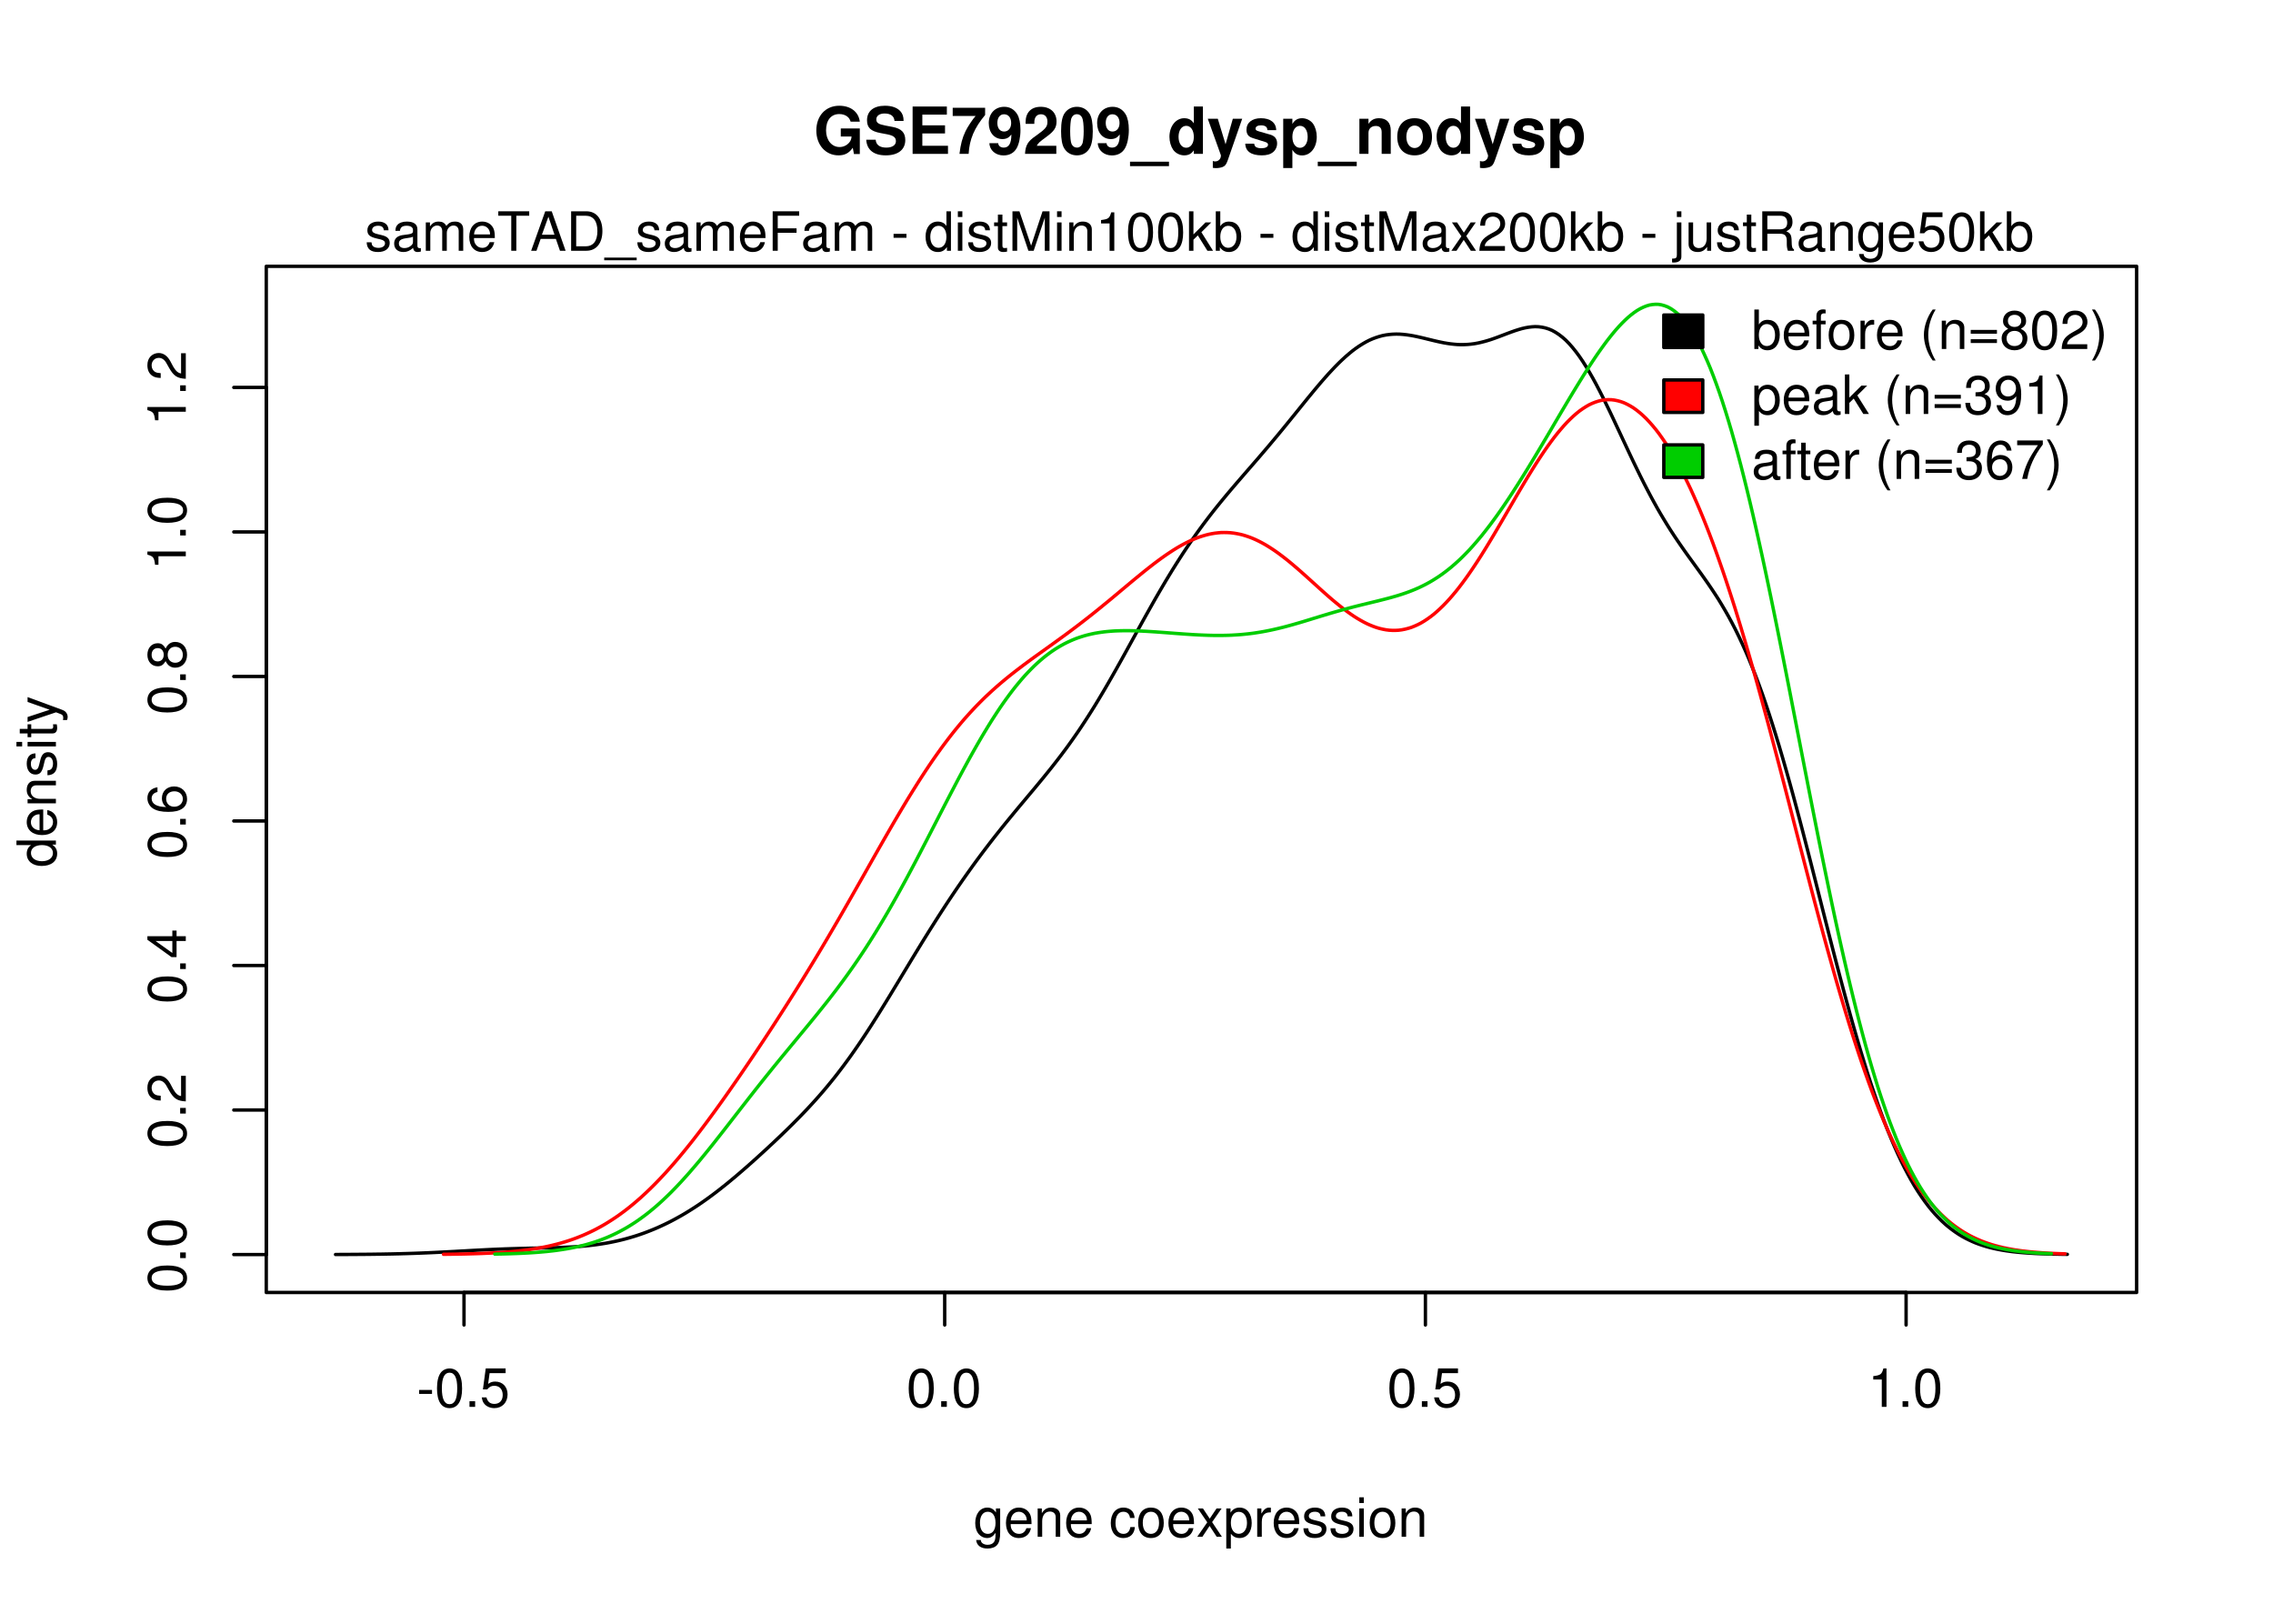 <?xml version="1.0" encoding="UTF-8"?>
<svg xmlns="http://www.w3.org/2000/svg" xmlns:xlink="http://www.w3.org/1999/xlink" width="504pt" height="360pt" viewBox="0 0 504 360" version="1.1">
<defs>
<g>
<symbol overflow="visible" id="glyph0-0">
<path style="stroke:none;" d=""/>
</symbol>
<symbol overflow="visible" id="glyph0-1">
<path style="stroke:none;" d="M 3.406 -3.75 L 0.547 -3.75 L 0.547 -2.875 L 3.406 -2.875 Z M 3.406 -3.75 "/>
</symbol>
<symbol overflow="visible" id="glyph0-2">
<path style="stroke:none;" d="M 3.297 -8.516 C 2.516 -8.516 1.781 -8.156 1.344 -7.578 C 0.797 -6.828 0.516 -5.688 0.516 -4.109 C 0.516 -1.25 1.469 0.281 3.297 0.281 C 5.094 0.281 6.078 -1.25 6.078 -4.047 C 6.078 -5.703 5.812 -6.797 5.25 -7.578 C 4.812 -8.172 4.109 -8.516 3.297 -8.516 Z M 3.297 -7.578 C 4.438 -7.578 5 -6.422 5 -4.141 C 5 -1.734 4.453 -0.594 3.281 -0.594 C 2.156 -0.594 1.594 -1.781 1.594 -4.109 C 1.594 -6.438 2.156 -7.578 3.297 -7.578 Z M 3.297 -7.578 "/>
</symbol>
<symbol overflow="visible" id="glyph0-3">
<path style="stroke:none;" d="M 2.297 -1.25 L 1.047 -1.25 L 1.047 0 L 2.297 0 Z M 2.297 -1.25 "/>
</symbol>
<symbol overflow="visible" id="glyph0-4">
<path style="stroke:none;" d="M 5.719 -8.516 L 1.312 -8.516 L 0.688 -3.875 L 1.656 -3.875 C 2.141 -4.469 2.562 -4.672 3.219 -4.672 C 4.359 -4.672 5.078 -3.891 5.078 -2.625 C 5.078 -1.406 4.375 -0.656 3.219 -0.656 C 2.297 -0.656 1.734 -1.125 1.469 -2.094 L 0.422 -2.094 C 0.562 -1.391 0.688 -1.062 0.938 -0.75 C 1.422 -0.094 2.281 0.281 3.234 0.281 C 4.953 0.281 6.156 -0.969 6.156 -2.766 C 6.156 -4.453 5.047 -5.609 3.406 -5.609 C 2.812 -5.609 2.328 -5.453 1.844 -5.094 L 2.172 -7.469 L 5.719 -7.469 Z M 5.719 -8.516 "/>
</symbol>
<symbol overflow="visible" id="glyph0-5">
<path style="stroke:none;" d="M 3.109 -6.062 L 3.109 0 L 4.156 0 L 4.156 -8.516 L 3.469 -8.516 C 3.094 -7.203 2.859 -7.016 1.219 -6.812 L 1.219 -6.062 Z M 3.109 -6.062 "/>
</symbol>
<symbol overflow="visible" id="glyph0-6">
<path style="stroke:none;" d="M 4.938 -6.281 L 4.938 -5.375 C 4.438 -6.125 3.828 -6.469 3.031 -6.469 C 1.422 -6.469 0.344 -5.078 0.344 -3.031 C 0.344 -2 0.625 -1.156 1.141 -0.562 C 1.609 -0.031 2.281 0.281 2.938 0.281 C 3.734 0.281 4.281 -0.062 4.844 -0.859 L 4.844 -0.531 C 4.844 0.328 4.734 0.844 4.484 1.188 C 4.219 1.562 3.703 1.781 3.094 1.781 C 2.641 1.781 2.234 1.656 1.953 1.438 C 1.734 1.266 1.625 1.094 1.578 0.719 L 0.547 0.719 C 0.656 1.906 1.578 2.609 3.062 2.609 C 4 2.609 4.797 2.312 5.203 1.812 C 5.688 1.234 5.875 0.438 5.875 -1.031 L 5.875 -6.281 Z M 3.125 -5.547 C 4.219 -5.547 4.844 -4.625 4.844 -3.062 C 4.844 -1.562 4.203 -0.641 3.141 -0.641 C 2.047 -0.641 1.391 -1.578 1.391 -3.094 C 1.391 -4.609 2.062 -5.547 3.125 -5.547 Z M 3.125 -5.547 "/>
</symbol>
<symbol overflow="visible" id="glyph0-7">
<path style="stroke:none;" d="M 6.156 -2.812 C 6.156 -3.766 6.078 -4.344 5.906 -4.812 C 5.5 -5.844 4.531 -6.469 3.359 -6.469 C 1.609 -6.469 0.484 -5.125 0.484 -3.062 C 0.484 -1 1.578 0.281 3.344 0.281 C 4.781 0.281 5.766 -0.547 6.031 -1.906 L 5.016 -1.906 C 4.734 -1.078 4.172 -0.641 3.375 -0.641 C 2.734 -0.641 2.203 -0.938 1.859 -1.469 C 1.625 -1.828 1.531 -2.188 1.531 -2.812 Z M 1.547 -3.625 C 1.625 -4.781 2.344 -5.547 3.344 -5.547 C 4.328 -5.547 5.094 -4.734 5.094 -3.703 C 5.094 -3.672 5.094 -3.641 5.078 -3.625 Z M 1.547 -3.625 "/>
</symbol>
<symbol overflow="visible" id="glyph0-8">
<path style="stroke:none;" d="M 0.844 -6.281 L 0.844 0 L 1.844 0 L 1.844 -3.469 C 1.844 -4.75 2.516 -5.594 3.547 -5.594 C 4.344 -5.594 4.844 -5.109 4.844 -4.359 L 4.844 0 L 5.844 0 L 5.844 -4.75 C 5.844 -5.797 5.062 -6.469 3.859 -6.469 C 2.922 -6.469 2.312 -6.109 1.766 -5.234 L 1.766 -6.281 Z M 0.844 -6.281 "/>
</symbol>
<symbol overflow="visible" id="glyph0-9">
<path style="stroke:none;" d=""/>
</symbol>
<symbol overflow="visible" id="glyph0-10">
<path style="stroke:none;" d="M 5.656 -4.172 C 5.609 -4.781 5.469 -5.188 5.234 -5.531 C 4.797 -6.125 4.047 -6.469 3.172 -6.469 C 1.469 -6.469 0.375 -5.125 0.375 -3.031 C 0.375 -1.016 1.453 0.281 3.156 0.281 C 4.656 0.281 5.609 -0.625 5.719 -2.156 L 4.719 -2.156 C 4.547 -1.156 4.031 -0.641 3.188 -0.641 C 2.078 -0.641 1.422 -1.547 1.422 -3.031 C 1.422 -4.609 2.062 -5.547 3.156 -5.547 C 4 -5.547 4.531 -5.047 4.641 -4.172 Z M 5.656 -4.172 "/>
</symbol>
<symbol overflow="visible" id="glyph0-11">
<path style="stroke:none;" d="M 3.266 -6.469 C 1.5 -6.469 0.438 -5.203 0.438 -3.094 C 0.438 -0.984 1.484 0.281 3.281 0.281 C 5.047 0.281 6.125 -0.984 6.125 -3.047 C 6.125 -5.219 5.078 -6.469 3.266 -6.469 Z M 3.281 -5.547 C 4.406 -5.547 5.078 -4.625 5.078 -3.062 C 5.078 -1.578 4.375 -0.641 3.281 -0.641 C 2.156 -0.641 1.469 -1.578 1.469 -3.094 C 1.469 -4.609 2.156 -5.547 3.281 -5.547 Z M 3.281 -5.547 "/>
</symbol>
<symbol overflow="visible" id="glyph0-12">
<path style="stroke:none;" d="M 3.5 -3.25 L 5.609 -6.281 L 4.484 -6.281 L 2.969 -4.016 L 1.469 -6.281 L 0.328 -6.281 L 2.422 -3.203 L 0.203 0 L 1.344 0 L 2.938 -2.406 L 4.516 0 L 5.672 0 Z M 3.5 -3.25 "/>
</symbol>
<symbol overflow="visible" id="glyph0-13">
<path style="stroke:none;" d="M 0.641 2.609 L 1.656 2.609 L 1.656 -0.656 C 2.188 -0.016 2.766 0.281 3.594 0.281 C 5.203 0.281 6.281 -1.031 6.281 -3.031 C 6.281 -5.141 5.25 -6.469 3.578 -6.469 C 2.719 -6.469 2.047 -6.078 1.578 -5.344 L 1.578 -6.281 L 0.641 -6.281 Z M 3.406 -5.531 C 4.516 -5.531 5.234 -4.562 5.234 -3.062 C 5.234 -1.625 4.5 -0.656 3.406 -0.656 C 2.359 -0.656 1.656 -1.625 1.656 -3.094 C 1.656 -4.578 2.359 -5.531 3.406 -5.531 Z M 3.406 -5.531 "/>
</symbol>
<symbol overflow="visible" id="glyph0-14">
<path style="stroke:none;" d="M 0.828 -6.281 L 0.828 0 L 1.844 0 L 1.844 -3.266 C 1.844 -4.156 2.062 -4.75 2.547 -5.094 C 2.859 -5.328 3.156 -5.406 3.859 -5.406 L 3.859 -6.438 C 3.688 -6.453 3.594 -6.469 3.469 -6.469 C 2.812 -6.469 2.328 -6.078 1.75 -5.141 L 1.75 -6.281 Z M 0.828 -6.281 "/>
</symbol>
<symbol overflow="visible" id="glyph0-15">
<path style="stroke:none;" d="M 5.25 -4.531 C 5.25 -5.766 4.422 -6.469 2.969 -6.469 C 1.516 -6.469 0.562 -5.719 0.562 -4.547 C 0.562 -3.562 1.062 -3.094 2.562 -2.734 L 3.484 -2.516 C 4.188 -2.344 4.469 -2.094 4.469 -1.625 C 4.469 -1.047 3.875 -0.641 3 -0.641 C 2.453 -0.641 2 -0.797 1.75 -1.062 C 1.594 -1.25 1.531 -1.422 1.469 -1.875 L 0.406 -1.875 C 0.453 -0.422 1.266 0.281 2.922 0.281 C 4.5 0.281 5.516 -0.5 5.516 -1.719 C 5.516 -2.656 4.984 -3.172 3.734 -3.469 L 2.766 -3.703 C 1.953 -3.891 1.609 -4.156 1.609 -4.594 C 1.609 -5.172 2.125 -5.547 2.938 -5.547 C 3.75 -5.547 4.172 -5.203 4.203 -4.531 Z M 5.25 -4.531 "/>
</symbol>
<symbol overflow="visible" id="glyph0-16">
<path style="stroke:none;" d="M 1.797 -6.281 L 0.797 -6.281 L 0.797 0 L 1.797 0 Z M 1.797 -8.75 L 0.797 -8.75 L 0.797 -7.484 L 1.797 -7.484 Z M 1.797 -8.75 "/>
</symbol>
<symbol overflow="visible" id="glyph0-17">
<path style="stroke:none;" d="M 0.641 -8.75 L 0.641 0 L 1.547 0 L 1.547 -0.797 C 2.031 -0.078 2.656 0.281 3.547 0.281 C 5.203 0.281 6.281 -1.078 6.281 -3.172 C 6.281 -5.203 5.25 -6.469 3.594 -6.469 C 2.719 -6.469 2.109 -6.141 1.641 -5.438 L 1.641 -8.75 Z M 3.391 -5.531 C 4.516 -5.531 5.234 -4.562 5.234 -3.062 C 5.234 -1.625 4.484 -0.656 3.391 -0.656 C 2.344 -0.656 1.641 -1.625 1.641 -3.094 C 1.641 -4.578 2.344 -5.531 3.391 -5.531 Z M 3.391 -5.531 "/>
</symbol>
<symbol overflow="visible" id="glyph0-18">
<path style="stroke:none;" d="M 3.094 -6.281 L 2.047 -6.281 L 2.047 -7.266 C 2.047 -7.688 2.297 -7.906 2.75 -7.906 C 2.828 -7.906 2.875 -7.906 3.094 -7.891 L 3.094 -8.719 C 2.875 -8.766 2.734 -8.781 2.531 -8.781 C 1.609 -8.781 1.062 -8.25 1.062 -7.359 L 1.062 -6.281 L 0.219 -6.281 L 0.219 -5.469 L 1.062 -5.469 L 1.062 0 L 2.047 0 L 2.047 -5.469 L 3.094 -5.469 Z M 3.094 -6.281 "/>
</symbol>
<symbol overflow="visible" id="glyph0-19">
<path style="stroke:none;" d="M 2.828 -8.75 C 1.625 -7.172 0.875 -4.984 0.875 -3.109 C 0.875 -1.219 1.625 0.969 2.828 2.547 L 3.484 2.547 C 2.438 0.828 1.844 -1.188 1.844 -3.109 C 1.844 -5.016 2.438 -7.047 3.484 -8.75 Z M 2.828 -8.75 "/>
</symbol>
<symbol overflow="visible" id="glyph0-20">
<path style="stroke:none;" d="M 6.406 -4.234 L 0.594 -4.234 L 0.594 -3.391 L 6.406 -3.391 Z M 6.406 -2.172 L 0.594 -2.172 L 0.594 -1.328 L 6.406 -1.328 Z M 6.406 -2.172 "/>
</symbol>
<symbol overflow="visible" id="glyph0-21">
<path style="stroke:none;" d="M 4.688 -4.469 C 5.562 -5 5.859 -5.438 5.859 -6.234 C 5.859 -7.578 4.812 -8.516 3.297 -8.516 C 1.797 -8.516 0.75 -7.578 0.75 -6.234 C 0.75 -5.453 1.031 -5.016 1.891 -4.469 C 0.922 -4.016 0.438 -3.297 0.438 -2.359 C 0.438 -0.797 1.625 0.281 3.297 0.281 C 4.984 0.281 6.156 -0.797 6.156 -2.359 C 6.156 -3.297 5.672 -4.016 4.688 -4.469 Z M 3.297 -7.578 C 4.203 -7.578 4.781 -7.047 4.781 -6.219 C 4.781 -5.422 4.188 -4.891 3.297 -4.891 C 2.406 -4.891 1.828 -5.422 1.828 -6.234 C 1.828 -7.047 2.406 -7.578 3.297 -7.578 Z M 3.297 -4.016 C 4.359 -4.016 5.078 -3.344 5.078 -2.344 C 5.078 -1.328 4.359 -0.656 3.281 -0.656 C 2.25 -0.656 1.531 -1.344 1.531 -2.344 C 1.531 -3.344 2.25 -4.016 3.297 -4.016 Z M 3.297 -4.016 "/>
</symbol>
<symbol overflow="visible" id="glyph0-22">
<path style="stroke:none;" d="M 6.078 -1.047 L 1.594 -1.047 C 1.703 -1.734 2.094 -2.188 3.125 -2.797 L 4.328 -3.438 C 5.516 -4.094 6.125 -4.969 6.125 -6.016 C 6.125 -6.719 5.844 -7.375 5.344 -7.844 C 4.844 -8.297 4.219 -8.516 3.406 -8.516 C 2.328 -8.516 1.531 -8.125 1.062 -7.406 C 0.75 -6.953 0.625 -6.422 0.594 -5.562 L 1.656 -5.562 C 1.688 -6.125 1.766 -6.484 1.906 -6.75 C 2.188 -7.266 2.734 -7.578 3.375 -7.578 C 4.328 -7.578 5.047 -6.906 5.047 -5.984 C 5.047 -5.312 4.656 -4.734 3.906 -4.312 L 2.797 -3.688 C 1.016 -2.672 0.5 -1.875 0.406 0 L 6.078 0 Z M 6.078 -1.047 "/>
</symbol>
<symbol overflow="visible" id="glyph0-23">
<path style="stroke:none;" d="M 1.109 2.547 C 2.312 0.969 3.078 -1.219 3.078 -3.094 C 3.078 -4.984 2.312 -7.172 1.109 -8.75 L 0.453 -8.75 C 1.516 -7.031 2.094 -5.016 2.094 -3.094 C 2.094 -1.188 1.516 0.844 0.453 2.547 Z M 1.109 2.547 "/>
</symbol>
<symbol overflow="visible" id="glyph0-24">
<path style="stroke:none;" d="M 6.422 -0.594 C 6.312 -0.562 6.266 -0.562 6.203 -0.562 C 5.859 -0.562 5.656 -0.75 5.656 -1.062 L 5.656 -4.75 C 5.656 -5.875 4.844 -6.469 3.297 -6.469 C 2.391 -6.469 1.625 -6.203 1.219 -5.734 C 0.922 -5.406 0.797 -5.047 0.781 -4.422 L 1.781 -4.422 C 1.875 -5.203 2.328 -5.547 3.266 -5.547 C 4.156 -5.547 4.672 -5.203 4.672 -4.609 L 4.672 -4.344 C 4.672 -3.922 4.422 -3.75 3.625 -3.641 C 2.203 -3.469 1.984 -3.422 1.609 -3.266 C 0.875 -2.969 0.5 -2.406 0.5 -1.578 C 0.5 -0.438 1.297 0.281 2.562 0.281 C 3.359 0.281 4 0 4.703 -0.641 C 4.781 -0.016 5.094 0.281 5.734 0.281 C 5.938 0.281 6.094 0.25 6.422 0.172 Z M 4.672 -1.984 C 4.672 -1.641 4.578 -1.438 4.266 -1.156 C 3.859 -0.797 3.375 -0.594 2.781 -0.594 C 2 -0.594 1.547 -0.969 1.547 -1.609 C 1.547 -2.266 1.984 -2.609 3.062 -2.766 C 4.109 -2.906 4.328 -2.953 4.672 -3.109 Z M 4.672 -1.984 "/>
</symbol>
<symbol overflow="visible" id="glyph0-25">
<path style="stroke:none;" d="M 1.688 -8.75 L 0.703 -8.75 L 0.703 0 L 1.688 0 L 1.688 -2.453 L 2.656 -3.406 L 4.781 0 L 6.031 0 L 3.453 -4.109 L 5.641 -6.281 L 4.359 -6.281 L 1.688 -3.625 Z M 1.688 -8.75 "/>
</symbol>
<symbol overflow="visible" id="glyph0-26">
<path style="stroke:none;" d="M 2.656 -3.906 L 3.234 -3.906 C 4.391 -3.906 4.984 -3.391 4.984 -2.359 C 4.984 -1.297 4.328 -0.656 3.234 -0.656 C 2.078 -0.656 1.516 -1.234 1.438 -2.469 L 0.391 -2.469 C 0.438 -1.781 0.547 -1.344 0.75 -0.953 C 1.188 -0.141 2.031 0.281 3.188 0.281 C 4.938 0.281 6.078 -0.766 6.078 -2.375 C 6.078 -3.453 5.656 -4.062 4.625 -4.406 C 5.422 -4.719 5.812 -5.312 5.812 -6.172 C 5.812 -7.625 4.844 -8.516 3.234 -8.516 C 1.516 -8.516 0.594 -7.578 0.562 -5.766 L 1.625 -5.766 C 1.625 -6.281 1.688 -6.562 1.812 -6.828 C 2.047 -7.297 2.578 -7.578 3.234 -7.578 C 4.172 -7.578 4.734 -7.031 4.734 -6.125 C 4.734 -5.531 4.531 -5.172 4.062 -4.984 C 3.766 -4.859 3.391 -4.812 2.656 -4.797 Z M 2.656 -3.906 "/>
</symbol>
<symbol overflow="visible" id="glyph0-27">
<path style="stroke:none;" d="M 0.641 -1.938 C 0.844 -0.547 1.75 0.281 3.047 0.281 C 3.984 0.281 4.844 -0.188 5.328 -0.938 C 5.875 -1.766 6.109 -2.812 6.109 -4.359 C 6.109 -5.781 5.891 -6.703 5.391 -7.453 C 4.922 -8.141 4.172 -8.516 3.234 -8.516 C 1.625 -8.516 0.453 -7.312 0.453 -5.641 C 0.453 -4.062 1.531 -2.938 3.078 -2.938 C 3.875 -2.938 4.469 -3.234 5.016 -3.891 C 5 -1.812 4.328 -0.656 3.125 -0.656 C 2.375 -0.656 1.859 -1.125 1.688 -1.938 Z M 3.234 -7.578 C 4.219 -7.578 4.953 -6.766 4.953 -5.656 C 4.953 -4.625 4.219 -3.875 3.188 -3.875 C 2.172 -3.875 1.531 -4.578 1.531 -5.719 C 1.531 -6.797 2.25 -7.578 3.234 -7.578 Z M 3.234 -7.578 "/>
</symbol>
<symbol overflow="visible" id="glyph0-28">
<path style="stroke:none;" d="M 3.047 -6.281 L 2.016 -6.281 L 2.016 -8.016 L 1.016 -8.016 L 1.016 -6.281 L 0.172 -6.281 L 0.172 -5.469 L 1.016 -5.469 L 1.016 -0.719 C 1.016 -0.078 1.453 0.281 2.234 0.281 C 2.469 0.281 2.719 0.25 3.047 0.188 L 3.047 -0.641 C 2.922 -0.609 2.766 -0.594 2.562 -0.594 C 2.141 -0.594 2.016 -0.719 2.016 -1.156 L 2.016 -5.469 L 3.047 -5.469 Z M 3.047 -6.281 "/>
</symbol>
<symbol overflow="visible" id="glyph0-29">
<path style="stroke:none;" d="M 5.969 -6.281 C 5.766 -7.688 4.859 -8.516 3.562 -8.516 C 2.625 -8.516 1.781 -8.047 1.281 -7.297 C 0.75 -6.469 0.516 -5.422 0.516 -3.875 C 0.516 -2.453 0.734 -1.531 1.234 -0.781 C 1.688 -0.094 2.438 0.281 3.375 0.281 C 4.984 0.281 6.156 -0.922 6.156 -2.594 C 6.156 -4.172 5.078 -5.297 3.547 -5.297 C 2.719 -5.297 2.047 -4.969 1.594 -4.344 C 1.609 -6.422 2.281 -7.578 3.484 -7.578 C 4.234 -7.578 4.75 -7.109 4.922 -6.281 Z M 3.422 -4.359 C 4.438 -4.359 5.078 -3.641 5.078 -2.516 C 5.078 -1.438 4.359 -0.656 3.391 -0.656 C 2.406 -0.656 1.656 -1.469 1.656 -2.562 C 1.656 -3.625 2.375 -4.359 3.422 -4.359 Z M 3.422 -4.359 "/>
</symbol>
<symbol overflow="visible" id="glyph0-30">
<path style="stroke:none;" d="M 6.234 -8.516 L 0.547 -8.516 L 0.547 -7.469 L 5.141 -7.469 C 3.125 -4.578 2.297 -2.797 1.656 0 L 2.781 0 C 3.25 -2.719 4.312 -5.062 6.234 -7.625 Z M 6.234 -8.516 "/>
</symbol>
<symbol overflow="visible" id="glyph0-31">
<path style="stroke:none;" d="M 0.844 -6.281 L 0.844 0 L 1.844 0 L 1.844 -3.953 C 1.844 -4.859 2.516 -5.594 3.328 -5.594 C 4.062 -5.594 4.484 -5.141 4.484 -4.328 L 4.484 0 L 5.5 0 L 5.5 -3.953 C 5.5 -4.859 6.156 -5.594 6.969 -5.594 C 7.703 -5.594 8.141 -5.125 8.141 -4.328 L 8.141 0 L 9.141 0 L 9.141 -4.719 C 9.141 -5.844 8.5 -6.469 7.312 -6.469 C 6.484 -6.469 5.969 -6.219 5.391 -5.516 C 5.016 -6.188 4.516 -6.469 3.703 -6.469 C 2.859 -6.469 2.297 -6.156 1.766 -5.406 L 1.766 -6.281 Z M 0.844 -6.281 "/>
</symbol>
<symbol overflow="visible" id="glyph0-32">
<path style="stroke:none;" d="M 4.25 -7.766 L 7.109 -7.766 L 7.109 -8.75 L 0.25 -8.75 L 0.25 -7.766 L 3.125 -7.766 L 3.125 0 L 4.25 0 Z M 4.25 -7.766 "/>
</symbol>
<symbol overflow="visible" id="glyph0-33">
<path style="stroke:none;" d="M 5.688 -2.625 L 6.594 0 L 7.844 0 L 4.766 -8.75 L 3.328 -8.75 L 0.203 0 L 1.391 0 L 2.312 -2.625 Z M 5.375 -3.562 L 2.594 -3.562 L 4.031 -7.547 Z M 5.375 -3.562 "/>
</symbol>
<symbol overflow="visible" id="glyph0-34">
<path style="stroke:none;" d="M 1.062 0 L 4.438 0 C 6.641 0 8 -1.656 8 -4.375 C 8 -7.094 6.656 -8.75 4.438 -8.75 L 1.062 -8.75 Z M 2.188 -0.984 L 2.188 -7.766 L 4.25 -7.766 C 5.969 -7.766 6.891 -6.594 6.891 -4.375 C 6.891 -2.156 5.969 -0.984 4.25 -0.984 Z M 2.188 -0.984 "/>
</symbol>
<symbol overflow="visible" id="glyph0-35">
<path style="stroke:none;" d="M 6.938 1.516 L -0.266 1.516 L -0.266 2.109 L 6.938 2.109 Z M 6.938 1.516 "/>
</symbol>
<symbol overflow="visible" id="glyph0-36">
<path style="stroke:none;" d="M 2.203 -3.984 L 6.375 -3.984 L 6.375 -4.969 L 2.203 -4.969 L 2.203 -7.766 L 6.953 -7.766 L 6.953 -8.75 L 1.078 -8.75 L 1.078 0 L 2.203 0 Z M 2.203 -3.984 "/>
</symbol>
<symbol overflow="visible" id="glyph0-37">
<path style="stroke:none;" d="M 5.938 -8.75 L 4.938 -8.75 L 4.938 -5.5 C 4.531 -6.125 3.859 -6.469 3.016 -6.469 C 1.375 -6.469 0.312 -5.156 0.312 -3.156 C 0.312 -1.031 1.359 0.281 3.047 0.281 C 3.906 0.281 4.516 -0.047 5.047 -0.828 L 5.047 0 L 5.938 0 Z M 3.188 -5.531 C 4.266 -5.531 4.938 -4.578 4.938 -3.078 C 4.938 -1.625 4.25 -0.656 3.188 -0.656 C 2.094 -0.656 1.359 -1.625 1.359 -3.094 C 1.359 -4.562 2.094 -5.531 3.188 -5.531 Z M 3.188 -5.531 "/>
</symbol>
<symbol overflow="visible" id="glyph0-38">
<path style="stroke:none;" d="M 5.609 0 L 8.078 -7.328 L 8.078 0 L 9.125 0 L 9.125 -8.75 L 7.578 -8.75 L 5.047 -1.125 L 2.453 -8.75 L 0.906 -8.75 L 0.906 0 L 1.953 0 L 1.953 -7.328 L 4.438 0 Z M 5.609 0 "/>
</symbol>
<symbol overflow="visible" id="glyph0-39">
<path style="stroke:none;" d="M 0.844 -6.281 L 0.844 0.906 C 0.844 1.531 0.641 1.734 0.031 1.734 C -0.016 1.734 -0.016 1.734 -0.219 1.734 L -0.219 2.578 C -0.094 2.609 -0.031 2.609 0.125 2.609 C 1.25 2.609 1.844 2.156 1.844 1.312 L 1.844 -6.281 Z M 1.844 -8.75 L 0.844 -8.75 L 0.844 -7.484 L 1.844 -7.484 Z M 1.844 -8.75 "/>
</symbol>
<symbol overflow="visible" id="glyph0-40">
<path style="stroke:none;" d="M 5.781 0 L 5.781 -6.281 L 4.781 -6.281 L 4.781 -2.719 C 4.781 -1.438 4.109 -0.594 3.078 -0.594 C 2.281 -0.594 1.781 -1.078 1.781 -1.844 L 1.781 -6.281 L 0.781 -6.281 L 0.781 -1.438 C 0.781 -0.391 1.562 0.281 2.781 0.281 C 3.703 0.281 4.297 -0.047 4.891 -0.875 L 4.891 0 Z M 5.781 0 "/>
</symbol>
<symbol overflow="visible" id="glyph0-41">
<path style="stroke:none;" d="M 2.234 -3.766 L 5.109 -3.766 C 6.109 -3.766 6.547 -3.281 6.547 -2.203 L 6.547 -1.422 C 6.547 -0.891 6.641 -0.359 6.797 0 L 8.141 0 L 8.141 -0.281 C 7.734 -0.562 7.641 -0.875 7.625 -2.047 C 7.609 -3.484 7.375 -3.906 6.438 -4.312 C 7.422 -4.797 7.812 -5.406 7.812 -6.406 C 7.812 -7.922 6.859 -8.75 5.141 -8.75 L 1.109 -8.75 L 1.109 0 L 2.234 0 Z M 2.234 -4.75 L 2.234 -7.766 L 4.938 -7.766 C 5.562 -7.766 5.922 -7.672 6.188 -7.422 C 6.484 -7.172 6.641 -6.781 6.641 -6.25 C 6.641 -5.219 6.125 -4.75 4.938 -4.75 Z M 2.234 -4.75 "/>
</symbol>
<symbol overflow="visible" id="glyph1-0">
<path style="stroke:none;" d=""/>
</symbol>
<symbol overflow="visible" id="glyph1-1">
<path style="stroke:none;" d="M -8.516 -3.297 C -8.516 -2.516 -8.156 -1.781 -7.578 -1.344 C -6.828 -0.797 -5.688 -0.516 -4.109 -0.516 C -1.25 -0.516 0.281 -1.469 0.281 -3.297 C 0.281 -5.094 -1.25 -6.078 -4.047 -6.078 C -5.703 -6.078 -6.797 -5.812 -7.578 -5.25 C -8.172 -4.812 -8.516 -4.109 -8.516 -3.297 Z M -7.578 -3.297 C -7.578 -4.438 -6.422 -5 -4.141 -5 C -1.734 -5 -0.594 -4.453 -0.594 -3.281 C -0.594 -2.156 -1.781 -1.594 -4.109 -1.594 C -6.438 -1.594 -7.578 -2.156 -7.578 -3.297 Z M -7.578 -3.297 "/>
</symbol>
<symbol overflow="visible" id="glyph1-2">
<path style="stroke:none;" d="M -1.25 -2.297 L -1.25 -1.047 L 0 -1.047 L 0 -2.297 Z M -1.25 -2.297 "/>
</symbol>
<symbol overflow="visible" id="glyph1-3">
<path style="stroke:none;" d="M -1.047 -6.078 L -1.047 -1.594 C -1.734 -1.703 -2.188 -2.094 -2.797 -3.125 L -3.438 -4.328 C -4.094 -5.516 -4.969 -6.125 -6.016 -6.125 C -6.719 -6.125 -7.375 -5.844 -7.844 -5.344 C -8.297 -4.844 -8.516 -4.219 -8.516 -3.406 C -8.516 -2.328 -8.125 -1.531 -7.406 -1.062 C -6.953 -0.75 -6.422 -0.625 -5.562 -0.594 L -5.562 -1.656 C -6.125 -1.688 -6.484 -1.766 -6.75 -1.906 C -7.266 -2.188 -7.578 -2.734 -7.578 -3.375 C -7.578 -4.328 -6.906 -5.047 -5.984 -5.047 C -5.312 -5.047 -4.734 -4.656 -4.312 -3.906 L -3.688 -2.797 C -2.672 -1.016 -1.875 -0.5 0 -0.406 L 0 -6.078 Z M -1.047 -6.078 "/>
</symbol>
<symbol overflow="visible" id="glyph1-4">
<path style="stroke:none;" d="M -2.047 -3.922 L 0 -3.922 L 0 -4.984 L -2.047 -4.984 L -2.047 -6.234 L -2.984 -6.234 L -2.984 -4.984 L -8.516 -4.984 L -8.516 -4.203 L -3.156 -0.344 L -2.047 -0.344 Z M -2.984 -3.922 L -2.984 -1.266 L -6.703 -3.922 Z M -2.984 -3.922 "/>
</symbol>
<symbol overflow="visible" id="glyph1-5">
<path style="stroke:none;" d="M -6.281 -5.969 C -7.688 -5.766 -8.516 -4.859 -8.516 -3.562 C -8.516 -2.625 -8.047 -1.781 -7.297 -1.281 C -6.469 -0.75 -5.422 -0.516 -3.875 -0.516 C -2.453 -0.516 -1.531 -0.734 -0.781 -1.234 C -0.094 -1.688 0.281 -2.438 0.281 -3.375 C 0.281 -4.984 -0.922 -6.156 -2.594 -6.156 C -4.172 -6.156 -5.297 -5.078 -5.297 -3.547 C -5.297 -2.719 -4.969 -2.047 -4.344 -1.594 C -6.422 -1.609 -7.578 -2.281 -7.578 -3.484 C -7.578 -4.234 -7.109 -4.75 -6.281 -4.922 Z M -4.359 -3.422 C -4.359 -4.438 -3.641 -5.078 -2.516 -5.078 C -1.438 -5.078 -0.656 -4.359 -0.656 -3.391 C -0.656 -2.406 -1.469 -1.656 -2.562 -1.656 C -3.625 -1.656 -4.359 -2.375 -4.359 -3.422 Z M -4.359 -3.422 "/>
</symbol>
<symbol overflow="visible" id="glyph1-6">
<path style="stroke:none;" d="M -4.469 -4.688 C -5 -5.562 -5.438 -5.859 -6.234 -5.859 C -7.578 -5.859 -8.516 -4.812 -8.516 -3.297 C -8.516 -1.797 -7.578 -0.75 -6.234 -0.75 C -5.453 -0.75 -5.016 -1.031 -4.469 -1.891 C -4.016 -0.922 -3.297 -0.438 -2.359 -0.438 C -0.797 -0.438 0.281 -1.625 0.281 -3.297 C 0.281 -4.984 -0.797 -6.156 -2.359 -6.156 C -3.297 -6.156 -4.016 -5.672 -4.469 -4.688 Z M -7.578 -3.297 C -7.578 -4.203 -7.047 -4.781 -6.219 -4.781 C -5.422 -4.781 -4.891 -4.188 -4.891 -3.297 C -4.891 -2.406 -5.422 -1.828 -6.234 -1.828 C -7.047 -1.828 -7.578 -2.406 -7.578 -3.297 Z M -4.016 -3.297 C -4.016 -4.359 -3.344 -5.078 -2.344 -5.078 C -1.328 -5.078 -0.656 -4.359 -0.656 -3.281 C -0.656 -2.25 -1.344 -1.531 -2.344 -1.531 C -3.344 -1.531 -4.016 -2.25 -4.016 -3.297 Z M -4.016 -3.297 "/>
</symbol>
<symbol overflow="visible" id="glyph1-7">
<path style="stroke:none;" d="M -6.062 -3.109 L 0 -3.109 L 0 -4.156 L -8.516 -4.156 L -8.516 -3.469 C -7.203 -3.094 -7.016 -2.859 -6.812 -1.219 L -6.062 -1.219 Z M -6.062 -3.109 "/>
</symbol>
<symbol overflow="visible" id="glyph1-8">
<path style="stroke:none;" d="M -8.75 -5.938 L -8.75 -4.938 L -5.5 -4.938 C -6.125 -4.531 -6.469 -3.859 -6.469 -3.016 C -6.469 -1.375 -5.156 -0.312 -3.156 -0.312 C -1.031 -0.312 0.281 -1.359 0.281 -3.047 C 0.281 -3.906 -0.047 -4.516 -0.828 -5.047 L 0 -5.047 L 0 -5.938 Z M -5.531 -3.188 C -5.531 -4.266 -4.578 -4.938 -3.078 -4.938 C -1.625 -4.938 -0.656 -4.25 -0.656 -3.188 C -0.656 -2.094 -1.625 -1.359 -3.094 -1.359 C -4.562 -1.359 -5.531 -2.094 -5.531 -3.188 Z M -5.531 -3.188 "/>
</symbol>
<symbol overflow="visible" id="glyph1-9">
<path style="stroke:none;" d="M -2.812 -6.156 C -3.766 -6.156 -4.344 -6.078 -4.812 -5.906 C -5.844 -5.5 -6.469 -4.531 -6.469 -3.359 C -6.469 -1.609 -5.125 -0.484 -3.062 -0.484 C -1 -0.484 0.281 -1.578 0.281 -3.344 C 0.281 -4.781 -0.547 -5.766 -1.906 -6.031 L -1.906 -5.016 C -1.078 -4.734 -0.641 -4.172 -0.641 -3.375 C -0.641 -2.734 -0.938 -2.203 -1.469 -1.859 C -1.828 -1.625 -2.188 -1.531 -2.812 -1.531 Z M -3.625 -1.547 C -4.781 -1.625 -5.547 -2.344 -5.547 -3.344 C -5.547 -4.328 -4.734 -5.094 -3.703 -5.094 C -3.672 -5.094 -3.641 -5.094 -3.625 -5.078 Z M -3.625 -1.547 "/>
</symbol>
<symbol overflow="visible" id="glyph1-10">
<path style="stroke:none;" d="M -6.281 -0.844 L 0 -0.844 L 0 -1.844 L -3.469 -1.844 C -4.75 -1.844 -5.594 -2.516 -5.594 -3.547 C -5.594 -4.344 -5.109 -4.844 -4.359 -4.844 L 0 -4.844 L 0 -5.844 L -4.75 -5.844 C -5.797 -5.844 -6.469 -5.062 -6.469 -3.859 C -6.469 -2.922 -6.109 -2.312 -5.234 -1.766 L -6.281 -1.766 Z M -6.281 -0.844 "/>
</symbol>
<symbol overflow="visible" id="glyph1-11">
<path style="stroke:none;" d="M -4.531 -5.25 C -5.766 -5.25 -6.469 -4.422 -6.469 -2.969 C -6.469 -1.516 -5.719 -0.562 -4.547 -0.562 C -3.562 -0.562 -3.094 -1.062 -2.734 -2.562 L -2.516 -3.484 C -2.344 -4.188 -2.094 -4.469 -1.625 -4.469 C -1.047 -4.469 -0.641 -3.875 -0.641 -3 C -0.641 -2.453 -0.797 -2 -1.062 -1.75 C -1.25 -1.594 -1.422 -1.531 -1.875 -1.469 L -1.875 -0.406 C -0.422 -0.453 0.281 -1.266 0.281 -2.922 C 0.281 -4.5 -0.5 -5.516 -1.719 -5.516 C -2.656 -5.516 -3.172 -4.984 -3.469 -3.734 L -3.703 -2.766 C -3.891 -1.953 -4.156 -1.609 -4.594 -1.609 C -5.172 -1.609 -5.547 -2.125 -5.547 -2.938 C -5.547 -3.75 -5.203 -4.172 -4.531 -4.203 Z M -4.531 -5.25 "/>
</symbol>
<symbol overflow="visible" id="glyph1-12">
<path style="stroke:none;" d="M -6.281 -1.797 L -6.281 -0.797 L 0 -0.797 L 0 -1.797 Z M -8.75 -1.797 L -8.75 -0.797 L -7.484 -0.797 L -7.484 -1.797 Z M -8.75 -1.797 "/>
</symbol>
<symbol overflow="visible" id="glyph1-13">
<path style="stroke:none;" d="M -6.281 -3.047 L -6.281 -2.016 L -8.016 -2.016 L -8.016 -1.016 L -6.281 -1.016 L -6.281 -0.172 L -5.469 -0.172 L -5.469 -1.016 L -0.719 -1.016 C -0.078 -1.016 0.281 -1.453 0.281 -2.234 C 0.281 -2.469 0.25 -2.719 0.188 -3.047 L -0.641 -3.047 C -0.609 -2.922 -0.594 -2.766 -0.594 -2.562 C -0.594 -2.141 -0.719 -2.016 -1.156 -2.016 L -5.469 -2.016 L -5.469 -3.047 Z M -6.281 -3.047 "/>
</symbol>
<symbol overflow="visible" id="glyph1-14">
<path style="stroke:none;" d="M -6.281 -4.656 L -1.391 -2.922 L -6.281 -1.312 L -6.281 -0.234 L 0.031 -2.359 L 1.016 -1.984 C 1.469 -1.828 1.625 -1.594 1.625 -1.172 C 1.625 -1.031 1.609 -0.859 1.562 -0.641 L 2.453 -0.641 C 2.562 -0.859 2.609 -1.062 2.609 -1.312 C 2.609 -1.641 2.516 -1.984 2.312 -2.25 C 2.094 -2.562 1.828 -2.75 1.312 -2.938 L -6.281 -5.734 Z M -6.281 -4.656 "/>
</symbol>
<symbol overflow="visible" id="glyph2-0">
<path style="stroke:none;" d=""/>
</symbol>
<symbol overflow="visible" id="glyph2-1">
<path style="stroke:none;" d="M 10.25 -5.641 L 6.031 -5.641 L 6.031 -3.844 L 8.422 -3.844 C 8.375 -3.25 8.219 -2.891 7.906 -2.516 C 7.391 -1.891 6.594 -1.516 5.766 -1.516 C 4.016 -1.516 2.766 -3.047 2.766 -5.203 C 2.766 -7.469 3.875 -8.828 5.703 -8.828 C 6.453 -8.828 7.094 -8.609 7.562 -8.203 C 7.859 -7.938 8.031 -7.688 8.219 -7.141 L 10.25 -7.141 C 9.984 -9.312 8.219 -10.672 5.688 -10.672 C 2.672 -10.672 0.609 -8.438 0.609 -5.172 C 0.609 -1.984 2.672 0.328 5.516 0.328 C 6.922 0.328 7.875 -0.172 8.688 -1.359 L 8.953 0.031 L 10.25 0.031 Z M 10.25 -5.641 "/>
</symbol>
<symbol overflow="visible" id="glyph2-2">
<path style="stroke:none;" d="M 8.75 -7.297 C 8.75 -8.266 8.531 -8.906 8.016 -9.484 C 7.297 -10.25 6.141 -10.672 4.625 -10.672 C 2.109 -10.672 0.641 -9.5 0.641 -7.453 C 0.641 -5.812 1.469 -5.031 3.594 -4.625 L 5.078 -4.344 C 6.516 -4.062 7.047 -3.656 7.047 -2.812 C 7.047 -1.938 6.234 -1.391 4.922 -1.391 C 3.453 -1.391 2.641 -2.016 2.562 -3.141 L 0.469 -3.141 C 0.594 -0.891 2.125 0.328 4.812 0.328 C 7.516 0.328 9.125 -0.938 9.125 -3.062 C 9.125 -4.719 8.281 -5.594 6.344 -5.969 L 4.703 -6.281 C 3.156 -6.578 2.703 -6.891 2.703 -7.656 C 2.703 -8.438 3.422 -8.953 4.531 -8.953 C 5.891 -8.953 6.656 -8.375 6.734 -7.297 Z M 8.75 -7.297 "/>
</symbol>
<symbol overflow="visible" id="glyph2-3">
<path style="stroke:none;" d="M 3.297 -4.531 L 8.328 -4.531 L 8.328 -6.328 L 3.297 -6.328 L 3.297 -8.703 L 8.734 -8.703 L 8.734 -10.5 L 1.141 -10.5 L 1.141 0 L 8.984 0 L 8.984 -1.797 L 3.297 -1.797 Z M 3.297 -4.531 "/>
</symbol>
<symbol overflow="visible" id="glyph2-4">
<path style="stroke:none;" d="M 7.609 -10.219 L 0.422 -10.219 L 0.422 -8.406 L 5.5 -8.406 C 4.891 -7.75 3.656 -5.891 3.25 -5 C 2.547 -3.516 2.188 -2.172 1.922 0 L 3.953 0 C 4.141 -3.234 5.188 -5.703 7.609 -8.625 Z M 7.609 -10.219 "/>
</symbol>
<symbol overflow="visible" id="glyph2-5">
<path style="stroke:none;" d="M 0.547 -2.375 C 0.594 -0.812 1.922 0.344 3.672 0.344 C 4.984 0.344 5.984 -0.203 6.578 -1.234 C 7.109 -2.141 7.438 -3.688 7.438 -5.328 C 7.438 -6.812 7.188 -8 6.734 -8.766 C 6.078 -9.859 5.078 -10.438 3.844 -10.438 C 1.797 -10.438 0.406 -8.953 0.406 -6.828 C 0.406 -4.719 1.641 -3.281 3.453 -3.281 C 3.969 -3.281 4.469 -3.422 4.781 -3.656 C 4.969 -3.781 5.078 -3.922 5.422 -4.297 C 5.422 -2.344 4.875 -1.391 3.734 -1.391 C 3.031 -1.391 2.531 -1.766 2.5 -2.375 Z M 3.781 -8.781 C 4.766 -8.781 5.375 -8.031 5.375 -6.828 C 5.375 -5.703 4.734 -4.953 3.812 -4.953 C 2.891 -4.953 2.312 -5.688 2.312 -6.859 C 2.312 -8.031 2.891 -8.781 3.781 -8.781 Z M 3.781 -8.781 "/>
</symbol>
<symbol overflow="visible" id="glyph2-6">
<path style="stroke:none;" d="M 7.375 -1.797 L 3.047 -1.797 C 3.312 -2.344 3.625 -2.641 5.125 -3.734 C 6.906 -5.031 7.422 -5.812 7.422 -7.188 C 7.422 -9.156 6.062 -10.438 3.922 -10.438 C 1.797 -10.438 0.562 -9.172 0.562 -7.016 C 0.562 -6.922 0.562 -6.812 0.578 -6.656 L 2.5 -6.656 L 2.5 -6.984 C 2.5 -8.125 3.047 -8.781 3.969 -8.781 C 4.859 -8.781 5.406 -8.172 5.406 -7.141 C 5.406 -6.016 5.047 -5.578 2.797 -3.969 C 1.062 -2.797 0.531 -1.891 0.438 0 L 7.375 0 Z M 7.375 -1.797 "/>
</symbol>
<symbol overflow="visible" id="glyph2-7">
<path style="stroke:none;" d="M 3.938 -10.438 C 2.844 -10.438 1.906 -9.969 1.281 -9.125 C 0.688 -8.328 0.422 -7.016 0.422 -5.047 C 0.422 -3.234 0.656 -1.953 1.141 -1.188 C 1.75 -0.219 2.734 0.328 3.938 0.328 C 5.047 0.328 5.953 -0.109 6.578 -0.984 C 7.156 -1.75 7.453 -3.078 7.453 -4.984 C 7.453 -6.859 7.219 -8.125 6.734 -8.922 C 6.125 -9.891 5.125 -10.438 3.938 -10.438 Z M 3.938 -8.797 C 4.453 -8.797 4.875 -8.516 5.109 -7.984 C 5.312 -7.547 5.438 -6.422 5.438 -5.031 C 5.438 -3.891 5.312 -2.734 5.172 -2.328 C 4.938 -1.734 4.516 -1.391 3.938 -1.391 C 3.406 -1.391 3 -1.672 2.75 -2.188 C 2.547 -2.625 2.438 -3.703 2.438 -5.062 C 2.438 -6.25 2.547 -7.422 2.688 -7.844 C 2.922 -8.453 3.359 -8.797 3.938 -8.797 Z M 3.938 -8.797 "/>
</symbol>
<symbol overflow="visible" id="glyph2-8">
<path style="stroke:none;" d="M 8.328 1.734 L -0.312 1.734 L -0.312 2.719 L 8.328 2.719 Z M 8.328 1.734 "/>
</symbol>
<symbol overflow="visible" id="glyph2-9">
<path style="stroke:none;" d="M 5.828 0 L 7.844 0 L 7.844 -10.5 L 5.828 -10.5 L 5.828 -6.766 C 5.328 -7.547 4.656 -7.906 3.688 -7.906 C 1.828 -7.906 0.422 -6.125 0.422 -3.781 C 0.422 -2.719 0.734 -1.656 1.25 -0.906 C 1.781 -0.156 2.734 0.328 3.688 0.328 C 4.656 0.328 5.328 -0.031 5.828 -0.797 Z M 4.141 -6.219 C 5.156 -6.219 5.828 -5.234 5.828 -3.75 C 5.828 -2.328 5.141 -1.359 4.141 -1.359 C 3.125 -1.359 2.438 -2.344 2.438 -3.781 C 2.438 -5.219 3.125 -6.219 4.141 -6.219 Z M 4.141 -6.219 "/>
</symbol>
<symbol overflow="visible" id="glyph2-10">
<path style="stroke:none;" d="M 5.672 -7.781 L 4.062 -2.125 L 2.344 -7.781 L 0.125 -7.781 L 3.031 0.312 L 3.031 0.375 C 3.031 1.109 2.484 1.672 1.766 1.672 C 1.609 1.672 1.5 1.656 1.234 1.578 L 1.234 3.094 C 1.547 3.141 1.719 3.156 1.953 3.156 C 2.469 3.156 3.062 3.047 3.422 2.906 C 3.969 2.672 4.219 2.344 4.547 1.422 L 7.75 -7.781 Z M 5.672 -7.781 "/>
</symbol>
<symbol overflow="visible" id="glyph2-11">
<path style="stroke:none;" d="M 7.281 -5.266 C 7.25 -6.922 5.984 -7.906 3.891 -7.906 C 1.922 -7.906 0.688 -6.922 0.688 -5.312 C 0.688 -4.797 0.844 -4.344 1.125 -4.047 C 1.391 -3.781 1.641 -3.641 2.391 -3.406 L 4.797 -2.656 C 5.297 -2.5 5.469 -2.328 5.469 -2.016 C 5.469 -1.547 4.906 -1.25 3.969 -1.25 C 3.453 -1.25 3.047 -1.359 2.781 -1.531 C 2.562 -1.688 2.484 -1.844 2.391 -2.266 L 0.422 -2.266 C 0.469 -0.562 1.734 0.328 4.094 0.328 C 5.172 0.328 6 0.094 6.562 -0.359 C 7.141 -0.828 7.484 -1.547 7.484 -2.312 C 7.484 -3.312 6.984 -3.969 5.969 -4.266 L 3.422 -5 C 2.859 -5.172 2.703 -5.281 2.703 -5.609 C 2.703 -6.031 3.172 -6.328 3.875 -6.328 C 4.844 -6.328 5.312 -5.984 5.328 -5.266 Z M 7.281 -5.266 "/>
</symbol>
<symbol overflow="visible" id="glyph2-12">
<path style="stroke:none;" d="M 2.859 -7.781 L 0.828 -7.781 L 0.828 3.141 L 2.859 3.141 L 2.859 -0.922 C 3.344 -0.062 4.031 0.344 5.016 0.344 C 6.891 0.344 8.266 -1.406 8.266 -3.781 C 8.266 -4.875 7.953 -5.969 7.438 -6.688 C 6.922 -7.422 5.953 -7.906 5.016 -7.906 C 4.031 -7.906 3.344 -7.484 2.859 -6.625 Z M 4.547 -6.219 C 5.578 -6.219 6.25 -5.234 6.25 -3.75 C 6.25 -2.328 5.547 -1.344 4.547 -1.344 C 3.547 -1.344 2.859 -2.312 2.859 -3.781 C 2.859 -5.234 3.547 -6.219 4.547 -6.219 Z M 4.547 -6.219 "/>
</symbol>
<symbol overflow="visible" id="glyph2-13">
<path style="stroke:none;" d="M 0.906 -7.781 L 0.906 0 L 2.922 0 L 2.922 -4.672 C 2.922 -5.594 3.578 -6.188 4.547 -6.188 C 5.422 -6.188 5.844 -5.719 5.844 -4.797 L 5.844 0 L 7.859 0 L 7.859 -5.219 C 7.859 -6.922 6.922 -7.906 5.266 -7.906 C 4.203 -7.906 3.5 -7.516 2.922 -6.656 L 2.922 -7.781 Z M 0.906 -7.781 "/>
</symbol>
<symbol overflow="visible" id="glyph2-14">
<path style="stroke:none;" d="M 4.344 -7.906 C 1.953 -7.906 0.5 -6.344 0.5 -3.781 C 0.5 -1.219 1.953 0.328 4.344 0.328 C 6.719 0.328 8.203 -1.234 8.203 -3.734 C 8.203 -6.375 6.766 -7.906 4.344 -7.906 Z M 4.344 -6.281 C 5.453 -6.281 6.188 -5.281 6.188 -3.766 C 6.188 -2.312 5.438 -1.297 4.344 -1.297 C 3.25 -1.297 2.516 -2.312 2.516 -3.781 C 2.516 -5.266 3.25 -6.281 4.344 -6.281 Z M 4.344 -6.281 "/>
</symbol>
</g>
</defs>
<g id="surface1">
<rect x="0" y="0" width="504" height="360" style="fill:rgb(100%,100%,100%);fill-opacity:1;stroke:none;"/>
<path style="fill:none;stroke-width:0.75;stroke-linecap:round;stroke-linejoin:round;stroke:rgb(0%,0%,0%);stroke-opacity:1;stroke-miterlimit:10;" d="M 102.887 286.559 L 422.645 286.559 "/>
<path style="fill:none;stroke-width:0.75;stroke-linecap:round;stroke-linejoin:round;stroke:rgb(0%,0%,0%);stroke-opacity:1;stroke-miterlimit:10;" d="M 102.887 286.559 L 102.887 293.762 "/>
<path style="fill:none;stroke-width:0.75;stroke-linecap:round;stroke-linejoin:round;stroke:rgb(0%,0%,0%);stroke-opacity:1;stroke-miterlimit:10;" d="M 209.473 286.559 L 209.473 293.762 "/>
<path style="fill:none;stroke-width:0.75;stroke-linecap:round;stroke-linejoin:round;stroke:rgb(0%,0%,0%);stroke-opacity:1;stroke-miterlimit:10;" d="M 316.059 286.559 L 316.059 293.762 "/>
<path style="fill:none;stroke-width:0.75;stroke-linecap:round;stroke-linejoin:round;stroke:rgb(0%,0%,0%);stroke-opacity:1;stroke-miterlimit:10;" d="M 422.645 286.559 L 422.645 293.762 "/>
<g style="fill:rgb(0%,0%,0%);fill-opacity:1;">
  <use xlink:href="#glyph0-1" x="92.387" y="311.916"/>
  <use xlink:href="#glyph0-2" x="96.383" y="311.916"/>
  <use xlink:href="#glyph0-3" x="103.055" y="311.916"/>
  <use xlink:href="#glyph0-4" x="106.391" y="311.916"/>
</g>
<g style="fill:rgb(0%,0%,0%);fill-opacity:1;">
  <use xlink:href="#glyph0-2" x="200.973" y="311.916"/>
  <use xlink:href="#glyph0-3" x="207.645" y="311.916"/>
  <use xlink:href="#glyph0-2" x="210.98" y="311.916"/>
</g>
<g style="fill:rgb(0%,0%,0%);fill-opacity:1;">
  <use xlink:href="#glyph0-2" x="307.559" y="311.916"/>
  <use xlink:href="#glyph0-3" x="314.23" y="311.916"/>
  <use xlink:href="#glyph0-4" x="317.566" y="311.916"/>
</g>
<g style="fill:rgb(0%,0%,0%);fill-opacity:1;">
  <use xlink:href="#glyph0-5" x="414.145" y="311.916"/>
  <use xlink:href="#glyph0-3" x="420.816" y="311.916"/>
  <use xlink:href="#glyph0-2" x="424.152" y="311.916"/>
</g>
<path style="fill:none;stroke-width:0.75;stroke-linecap:round;stroke-linejoin:round;stroke:rgb(0%,0%,0%);stroke-opacity:1;stroke-miterlimit:10;" d="M 59.039 278.148 L 59.039 85.898 "/>
<path style="fill:none;stroke-width:0.75;stroke-linecap:round;stroke-linejoin:round;stroke:rgb(0%,0%,0%);stroke-opacity:1;stroke-miterlimit:10;" d="M 59.039 278.148 L 51.84 278.148 "/>
<path style="fill:none;stroke-width:0.75;stroke-linecap:round;stroke-linejoin:round;stroke:rgb(0%,0%,0%);stroke-opacity:1;stroke-miterlimit:10;" d="M 59.039 246.105 L 51.84 246.105 "/>
<path style="fill:none;stroke-width:0.75;stroke-linecap:round;stroke-linejoin:round;stroke:rgb(0%,0%,0%);stroke-opacity:1;stroke-miterlimit:10;" d="M 59.039 214.062 L 51.84 214.062 "/>
<path style="fill:none;stroke-width:0.75;stroke-linecap:round;stroke-linejoin:round;stroke:rgb(0%,0%,0%);stroke-opacity:1;stroke-miterlimit:10;" d="M 59.039 182.023 L 51.84 182.023 "/>
<path style="fill:none;stroke-width:0.75;stroke-linecap:round;stroke-linejoin:round;stroke:rgb(0%,0%,0%);stroke-opacity:1;stroke-miterlimit:10;" d="M 59.039 149.98 L 51.84 149.98 "/>
<path style="fill:none;stroke-width:0.75;stroke-linecap:round;stroke-linejoin:round;stroke:rgb(0%,0%,0%);stroke-opacity:1;stroke-miterlimit:10;" d="M 59.039 117.938 L 51.84 117.938 "/>
<path style="fill:none;stroke-width:0.75;stroke-linecap:round;stroke-linejoin:round;stroke:rgb(0%,0%,0%);stroke-opacity:1;stroke-miterlimit:10;" d="M 59.039 85.898 L 51.84 85.898 "/>
<g style="fill:rgb(0%,0%,0%);fill-opacity:1;">
  <use xlink:href="#glyph1-1" x="41.197" y="286.648"/>
  <use xlink:href="#glyph1-2" x="41.197" y="279.977"/>
  <use xlink:href="#glyph1-1" x="41.197" y="276.641"/>
</g>
<g style="fill:rgb(0%,0%,0%);fill-opacity:1;">
  <use xlink:href="#glyph1-1" x="41.197" y="254.605"/>
  <use xlink:href="#glyph1-2" x="41.197" y="247.934"/>
  <use xlink:href="#glyph1-3" x="41.197" y="244.598"/>
</g>
<g style="fill:rgb(0%,0%,0%);fill-opacity:1;">
  <use xlink:href="#glyph1-1" x="41.197" y="222.562"/>
  <use xlink:href="#glyph1-2" x="41.197" y="215.891"/>
  <use xlink:href="#glyph1-4" x="41.197" y="212.555"/>
</g>
<g style="fill:rgb(0%,0%,0%);fill-opacity:1;">
  <use xlink:href="#glyph1-1" x="41.197" y="190.523"/>
  <use xlink:href="#glyph1-2" x="41.197" y="183.852"/>
  <use xlink:href="#glyph1-5" x="41.197" y="180.516"/>
</g>
<g style="fill:rgb(0%,0%,0%);fill-opacity:1;">
  <use xlink:href="#glyph1-1" x="41.197" y="158.48"/>
  <use xlink:href="#glyph1-2" x="41.197" y="151.809"/>
  <use xlink:href="#glyph1-6" x="41.197" y="148.473"/>
</g>
<g style="fill:rgb(0%,0%,0%);fill-opacity:1;">
  <use xlink:href="#glyph1-7" x="41.197" y="126.438"/>
  <use xlink:href="#glyph1-2" x="41.197" y="119.766"/>
  <use xlink:href="#glyph1-1" x="41.197" y="116.43"/>
</g>
<g style="fill:rgb(0%,0%,0%);fill-opacity:1;">
  <use xlink:href="#glyph1-7" x="41.197" y="94.398"/>
  <use xlink:href="#glyph1-2" x="41.197" y="87.727"/>
  <use xlink:href="#glyph1-3" x="41.197" y="84.391"/>
</g>
<path style="fill:none;stroke-width:0.75;stroke-linecap:round;stroke-linejoin:round;stroke:rgb(0%,0%,0%);stroke-opacity:1;stroke-miterlimit:10;" d="M 59.039 286.559 L 473.762 286.559 L 473.762 59.039 L 59.039 59.039 L 59.039 286.559 "/>
<g style="fill:rgb(0%,0%,0%);fill-opacity:1;">
  <use xlink:href="#glyph2-1" x="180.398" y="34.116"/>
  <use xlink:href="#glyph2-2" x="191.606" y="34.116"/>
  <use xlink:href="#glyph2-3" x="201.216" y="34.116"/>
  <use xlink:href="#glyph2-4" x="210.825" y="34.116"/>
  <use xlink:href="#glyph2-5" x="218.835" y="34.116"/>
  <use xlink:href="#glyph2-6" x="226.845" y="34.116"/>
  <use xlink:href="#glyph2-7" x="234.854" y="34.116"/>
  <use xlink:href="#glyph2-5" x="242.864" y="34.116"/>
  <use xlink:href="#glyph2-8" x="250.874" y="34.116"/>
  <use xlink:href="#glyph2-9" x="258.884" y="34.116"/>
  <use xlink:href="#glyph2-10" x="267.686" y="34.116"/>
  <use xlink:href="#glyph2-11" x="275.695" y="34.116"/>
  <use xlink:href="#glyph2-12" x="283.705" y="34.116"/>
  <use xlink:href="#glyph2-8" x="292.507" y="34.116"/>
  <use xlink:href="#glyph2-13" x="300.517" y="34.116"/>
  <use xlink:href="#glyph2-14" x="309.318" y="34.116"/>
  <use xlink:href="#glyph2-9" x="318.12" y="34.116"/>
  <use xlink:href="#glyph2-10" x="326.922" y="34.116"/>
  <use xlink:href="#glyph2-11" x="334.932" y="34.116"/>
  <use xlink:href="#glyph2-12" x="342.941" y="34.116"/>
</g>
<g style="fill:rgb(0%,0%,0%);fill-opacity:1;">
  <use xlink:href="#glyph0-6" x="215.898" y="340.717"/>
  <use xlink:href="#glyph0-7" x="222.57" y="340.717"/>
  <use xlink:href="#glyph0-8" x="229.242" y="340.717"/>
  <use xlink:href="#glyph0-7" x="235.914" y="340.717"/>
  <use xlink:href="#glyph0-9" x="242.586" y="340.717"/>
  <use xlink:href="#glyph0-10" x="245.922" y="340.717"/>
  <use xlink:href="#glyph0-11" x="251.922" y="340.717"/>
  <use xlink:href="#glyph0-7" x="258.594" y="340.717"/>
  <use xlink:href="#glyph0-12" x="265.266" y="340.717"/>
  <use xlink:href="#glyph0-13" x="271.266" y="340.717"/>
  <use xlink:href="#glyph0-14" x="277.938" y="340.717"/>
  <use xlink:href="#glyph0-7" x="281.934" y="340.717"/>
  <use xlink:href="#glyph0-15" x="288.605" y="340.717"/>
  <use xlink:href="#glyph0-15" x="294.605" y="340.717"/>
  <use xlink:href="#glyph0-16" x="300.605" y="340.717"/>
  <use xlink:href="#glyph0-11" x="303.27" y="340.717"/>
  <use xlink:href="#glyph0-8" x="309.941" y="340.717"/>
</g>
<g style="fill:rgb(0%,0%,0%);fill-opacity:1;">
  <use xlink:href="#glyph1-8" x="12.396" y="192.301"/>
  <use xlink:href="#glyph1-9" x="12.396" y="185.629"/>
  <use xlink:href="#glyph1-10" x="12.396" y="178.957"/>
  <use xlink:href="#glyph1-11" x="12.396" y="172.285"/>
  <use xlink:href="#glyph1-12" x="12.396" y="166.285"/>
  <use xlink:href="#glyph1-13" x="12.396" y="163.621"/>
  <use xlink:href="#glyph1-14" x="12.396" y="160.285"/>
</g>
<path style="fill:none;stroke-width:0.75;stroke-linecap:round;stroke-linejoin:round;stroke:rgb(0%,0%,0%);stroke-opacity:1;stroke-miterlimit:10;" d="M 74.398 278.133 L 75.152 278.133 L 75.902 278.129 L 76.656 278.125 L 78.156 278.117 L 78.91 278.113 L 79.66 278.105 L 80.41 278.102 L 81.164 278.094 L 81.914 278.086 L 82.668 278.078 L 83.418 278.066 L 84.168 278.059 L 84.922 278.047 L 85.672 278.031 L 86.422 278.02 L 87.176 278.004 L 87.926 277.984 L 88.68 277.969 L 89.43 277.945 L 90.18 277.926 L 90.934 277.902 L 91.684 277.879 L 92.434 277.852 L 93.188 277.824 L 93.938 277.793 L 94.691 277.762 L 95.441 277.73 L 96.191 277.695 L 96.945 277.66 L 98.445 277.582 L 99.199 277.543 L 99.949 277.504 L 100.703 277.465 L 102.203 277.379 L 102.957 277.34 L 104.457 277.254 L 105.211 277.215 L 105.961 277.176 L 106.715 277.137 L 108.215 277.059 L 108.969 277.023 L 109.719 276.992 L 110.469 276.957 L 111.223 276.93 L 111.973 276.898 L 112.727 276.875 L 113.477 276.848 L 114.227 276.828 L 114.98 276.805 L 115.73 276.785 L 116.48 276.77 L 117.234 276.75 L 117.984 276.734 L 118.738 276.719 L 120.238 276.688 L 120.992 276.672 L 121.742 276.656 L 122.492 276.637 L 123.246 276.613 L 123.996 276.59 L 124.75 276.559 L 125.5 276.527 L 126.25 276.488 L 127.004 276.445 L 127.754 276.398 L 128.504 276.344 L 129.258 276.281 L 130.008 276.211 L 130.762 276.133 L 131.512 276.047 L 132.262 275.949 L 133.016 275.84 L 133.766 275.723 L 134.516 275.598 L 135.27 275.457 L 136.02 275.305 L 136.773 275.145 L 137.523 274.969 L 138.273 274.785 L 139.027 274.582 L 139.777 274.367 L 140.527 274.145 L 141.281 273.906 L 142.031 273.652 L 142.785 273.387 L 143.535 273.105 L 144.285 272.812 L 145.039 272.504 L 145.789 272.184 L 146.539 271.844 L 147.293 271.492 L 148.043 271.129 L 148.797 270.75 L 149.547 270.352 L 150.297 269.941 L 151.051 269.52 L 151.801 269.082 L 152.551 268.625 L 153.305 268.156 L 154.055 267.676 L 154.809 267.18 L 155.559 266.668 L 156.309 266.141 L 157.062 265.602 L 157.812 265.051 L 158.562 264.488 L 159.316 263.91 L 160.066 263.32 L 160.82 262.719 L 161.57 262.109 L 162.32 261.488 L 163.074 260.859 L 163.824 260.219 L 164.574 259.574 L 165.328 258.922 L 166.078 258.258 L 166.832 257.59 L 167.582 256.914 L 168.332 256.234 L 169.086 255.551 L 169.836 254.859 L 170.586 254.16 L 171.34 253.461 L 172.09 252.754 L 172.844 252.039 L 173.594 251.316 L 174.344 250.59 L 175.098 249.852 L 175.848 249.109 L 176.598 248.352 L 177.352 247.59 L 178.102 246.812 L 178.855 246.023 L 179.605 245.219 L 180.355 244.398 L 181.109 243.562 L 181.859 242.711 L 182.613 241.84 L 183.363 240.945 L 184.113 240.035 L 184.867 239.102 L 185.617 238.152 L 186.367 237.172 L 187.121 236.172 L 187.871 235.152 L 188.625 234.113 L 189.375 233.047 L 190.125 231.961 L 190.879 230.855 L 191.629 229.73 L 192.379 228.59 L 193.133 227.426 L 193.883 226.246 L 194.637 225.055 L 195.387 223.852 L 196.137 222.637 L 196.891 221.41 L 197.641 220.18 L 198.391 218.941 L 199.145 217.699 L 199.895 216.457 L 200.648 215.211 L 202.148 212.727 L 202.902 211.488 L 203.652 210.258 L 204.402 209.035 L 205.156 207.816 L 205.906 206.609 L 206.66 205.414 L 207.41 204.227 L 208.16 203.051 L 208.914 201.883 L 209.664 200.73 L 210.414 199.594 L 211.168 198.469 L 211.918 197.355 L 212.672 196.254 L 213.422 195.172 L 214.172 194.102 L 214.926 193.043 L 215.676 191.996 L 216.426 190.965 L 217.18 189.945 L 217.93 188.941 L 218.684 187.949 L 219.434 186.969 L 220.184 186 L 220.938 185.043 L 221.688 184.098 L 222.438 183.16 L 223.191 182.234 L 223.941 181.316 L 224.695 180.402 L 225.445 179.496 L 226.195 178.594 L 226.949 177.699 L 227.699 176.801 L 228.449 175.906 L 229.203 175.008 L 229.953 174.105 L 230.707 173.195 L 231.457 172.281 L 232.207 171.355 L 232.961 170.422 L 233.711 169.469 L 234.461 168.504 L 235.215 167.523 L 235.965 166.523 L 236.719 165.504 L 237.469 164.457 L 238.219 163.395 L 238.973 162.309 L 239.723 161.199 L 240.473 160.059 L 241.227 158.898 L 241.977 157.715 L 242.73 156.512 L 243.48 155.277 L 244.23 154.023 L 244.984 152.75 L 245.734 151.461 L 246.484 150.148 L 247.238 148.824 L 247.988 147.488 L 248.742 146.141 L 249.492 144.785 L 250.242 143.422 L 250.996 142.055 L 251.746 140.691 L 252.496 139.324 L 253.25 137.965 L 254 136.613 L 254.754 135.273 L 255.504 133.938 L 256.254 132.617 L 257.008 131.316 L 257.758 130.035 L 258.508 128.766 L 259.262 127.52 L 260.012 126.293 L 260.766 125.09 L 261.516 123.91 L 262.266 122.75 L 263.02 121.613 L 263.77 120.508 L 264.52 119.422 L 265.273 118.355 L 266.023 117.312 L 266.777 116.289 L 267.527 115.293 L 268.277 114.312 L 269.031 113.348 L 269.781 112.402 L 270.531 111.477 L 271.285 110.562 L 272.035 109.656 L 272.789 108.762 L 273.539 107.879 L 274.289 107.004 L 275.043 106.133 L 276.543 104.398 L 277.297 103.535 L 278.047 102.668 L 278.801 101.801 L 280.301 100.051 L 281.055 99.168 L 281.805 98.277 L 282.555 97.383 L 283.309 96.48 L 284.059 95.57 L 284.812 94.656 L 285.562 93.734 L 286.312 92.809 L 287.066 91.883 L 288.566 90.023 L 289.32 89.094 L 290.07 88.168 L 290.824 87.254 L 291.574 86.348 L 292.324 85.453 L 293.078 84.57 L 293.828 83.711 L 294.578 82.871 L 295.332 82.059 L 296.082 81.266 L 296.836 80.504 L 297.586 79.785 L 298.336 79.098 L 299.09 78.445 L 299.84 77.828 L 300.59 77.266 L 301.344 76.746 L 302.094 76.27 L 302.848 75.832 L 303.598 75.445 L 304.348 75.117 L 305.102 74.836 L 305.852 74.594 L 306.605 74.395 L 307.355 74.254 L 308.105 74.156 L 308.859 74.094 L 309.609 74.07 L 310.359 74.086 L 311.113 74.141 L 311.863 74.223 L 312.617 74.332 L 313.367 74.461 L 314.117 74.613 L 314.871 74.781 L 315.621 74.957 L 316.371 75.141 L 317.125 75.324 L 317.875 75.508 L 318.629 75.684 L 319.379 75.848 L 320.129 76 L 320.883 76.129 L 321.633 76.238 L 322.383 76.32 L 323.137 76.383 L 323.887 76.41 L 324.641 76.402 L 325.391 76.367 L 326.141 76.301 L 326.895 76.203 L 327.645 76.07 L 328.395 75.902 L 329.148 75.711 L 329.898 75.496 L 330.652 75.258 L 331.402 74.996 L 332.152 74.723 L 332.906 74.438 L 334.406 73.867 L 335.16 73.59 L 335.91 73.324 L 336.664 73.082 L 337.414 72.863 L 338.164 72.688 L 338.918 72.551 L 339.668 72.461 L 340.418 72.418 L 341.172 72.449 L 341.922 72.547 L 342.676 72.711 L 343.426 72.945 L 344.176 73.266 L 344.93 73.684 L 345.68 74.18 L 346.43 74.758 L 347.184 75.418 L 347.934 76.191 L 348.688 77.047 L 349.438 77.984 L 350.188 78.996 L 350.941 80.102 L 351.691 81.293 L 352.441 82.547 L 353.195 83.863 L 353.945 85.238 L 354.699 86.684 L 355.449 88.168 L 356.199 89.691 L 356.953 91.246 L 357.703 92.832 L 358.453 94.434 L 359.207 96.043 L 359.957 97.652 L 360.711 99.266 L 361.461 100.859 L 362.211 102.441 L 362.965 104 L 363.715 105.531 L 364.465 107.031 L 365.219 108.492 L 365.969 109.918 L 366.723 111.309 L 367.473 112.66 L 368.223 113.957 L 368.977 115.219 L 369.727 116.445 L 370.477 117.633 L 371.23 118.785 L 371.98 119.902 L 372.734 120.996 L 373.484 122.07 L 374.234 123.125 L 374.988 124.164 L 375.738 125.199 L 376.488 126.238 L 377.242 127.277 L 377.992 128.336 L 378.746 129.414 L 379.496 130.516 L 380.246 131.648 L 381 132.816 L 381.75 134.043 L 382.5 135.316 L 383.254 136.641 L 384.004 138.023 L 384.758 139.48 L 385.508 141.008 L 386.258 142.609 L 387.012 144.277 L 387.762 146.023 L 388.512 147.871 L 389.266 149.793 L 390.016 151.789 L 390.77 153.863 L 391.52 156.035 L 392.27 158.289 L 393.023 160.617 L 393.773 163.016 L 394.523 165.488 L 395.277 168.047 L 396.027 170.664 L 396.781 173.336 L 397.531 176.062 L 398.281 178.852 L 399.035 181.688 L 399.785 184.555 L 400.535 187.453 L 401.289 190.383 L 402.039 193.336 L 402.793 196.297 L 403.543 199.262 L 404.293 202.23 L 405.047 205.188 L 405.797 208.133 L 406.547 211.055 L 407.301 213.949 L 408.051 216.816 L 408.805 219.633 L 409.555 222.406 L 410.305 225.133 L 411.059 227.809 L 411.809 230.41 L 412.559 232.949 L 413.312 235.422 L 414.062 237.832 L 414.816 240.164 L 415.566 242.406 L 416.316 244.574 L 417.07 246.672 L 417.82 248.691 L 418.57 250.605 L 419.324 252.441 L 420.074 254.203 L 420.828 255.887 L 421.578 257.48 L 422.328 258.984 L 423.082 260.414 L 423.832 261.77 L 424.582 263.055 L 425.336 264.25 L 426.086 265.371 L 426.84 266.43 L 427.59 267.426 L 428.34 268.348 L 429.094 269.203 L 429.844 270 L 430.594 270.746 L 431.348 271.438 L 432.098 272.066 L 432.852 272.648 L 433.602 273.188 L 434.352 273.688 L 435.105 274.141 L 435.855 274.551 L 436.609 274.926 L 437.359 275.273 L 438.109 275.59 L 438.863 275.867 L 439.613 276.121 L 440.363 276.355 L 441.117 276.566 L 441.867 276.75 L 442.621 276.918 L 443.371 277.066 L 444.121 277.199 L 444.875 277.32 L 445.625 277.426 L 446.375 277.52 L 447.129 277.602 L 447.879 277.676 L 448.633 277.738 L 449.383 277.793 L 450.133 277.844 L 450.887 277.887 L 451.637 277.926 L 452.387 277.957 L 453.141 277.984 L 453.891 278.008 L 454.645 278.031 L 456.145 278.062 L 456.898 278.078 L 457.648 278.09 L 458.398 278.098 "/>
<path style="fill:none;stroke-width:0.75;stroke-linecap:round;stroke-linejoin:round;stroke:rgb(100%,0%,0%);stroke-opacity:1;stroke-miterlimit:10;" d="M 98.34 278.09 L 99.746 278.074 L 102.559 278.027 L 103.266 278.012 L 105.375 277.953 L 106.781 277.906 L 108.188 277.844 L 108.895 277.812 L 109.598 277.773 L 111.004 277.688 L 111.707 277.637 L 112.41 277.582 L 113.113 277.523 L 113.816 277.461 L 114.523 277.391 L 115.227 277.316 L 115.93 277.234 L 116.633 277.145 L 117.336 277.051 L 118.039 276.945 L 118.742 276.832 L 119.445 276.715 L 120.152 276.582 L 120.855 276.445 L 121.559 276.297 L 122.262 276.137 L 122.965 275.965 L 123.668 275.785 L 124.371 275.594 L 125.074 275.387 L 125.781 275.168 L 126.484 274.938 L 127.188 274.691 L 127.891 274.43 L 128.594 274.152 L 129.297 273.863 L 130 273.555 L 130.707 273.23 L 131.41 272.895 L 132.113 272.539 L 132.816 272.164 L 133.52 271.773 L 134.223 271.367 L 134.926 270.934 L 135.629 270.488 L 136.336 270.023 L 137.039 269.543 L 137.742 269.035 L 138.445 268.516 L 139.148 267.977 L 139.852 267.414 L 140.555 266.832 L 141.258 266.234 L 141.965 265.617 L 142.668 264.977 L 143.371 264.32 L 144.074 263.648 L 144.777 262.953 L 145.48 262.242 L 146.184 261.516 L 146.887 260.77 L 147.594 260.004 L 148.297 259.223 L 149 258.43 L 149.703 257.617 L 150.406 256.789 L 151.109 255.949 L 151.812 255.094 L 152.516 254.223 L 153.223 253.34 L 153.926 252.445 L 154.629 251.535 L 155.332 250.617 L 156.035 249.688 L 156.738 248.75 L 157.441 247.797 L 158.148 246.836 L 158.852 245.867 L 159.555 244.891 L 160.258 243.906 L 160.961 242.914 L 161.664 241.914 L 162.367 240.906 L 163.07 239.895 L 163.777 238.875 L 164.48 237.848 L 165.184 236.816 L 165.887 235.781 L 166.59 234.742 L 167.996 232.641 L 168.699 231.582 L 169.406 230.52 L 170.812 228.379 L 171.516 227.301 L 172.219 226.215 L 172.922 225.125 L 173.625 224.031 L 174.328 222.93 L 175.035 221.82 L 175.738 220.707 L 176.441 219.59 L 177.145 218.461 L 177.848 217.328 L 178.551 216.188 L 179.254 215.039 L 179.957 213.887 L 180.664 212.723 L 181.367 211.559 L 182.07 210.383 L 182.773 209.199 L 183.477 208.012 L 184.18 206.816 L 184.883 205.613 L 185.59 204.402 L 186.293 203.191 L 186.996 201.969 L 188.402 199.516 L 189.105 198.281 L 190.512 195.805 L 191.219 194.562 L 194.031 189.594 L 194.734 188.355 L 196.141 185.895 L 196.848 184.668 L 197.551 183.453 L 198.254 182.242 L 198.957 181.043 L 199.66 179.855 L 200.363 178.676 L 201.066 177.508 L 201.77 176.355 L 202.477 175.219 L 203.18 174.094 L 203.883 172.984 L 204.586 171.898 L 205.289 170.824 L 205.992 169.77 L 206.695 168.734 L 207.398 167.723 L 208.105 166.727 L 208.809 165.75 L 209.512 164.801 L 210.215 163.871 L 210.918 162.961 L 211.621 162.074 L 212.324 161.211 L 213.027 160.367 L 213.734 159.539 L 214.438 158.746 L 215.141 157.965 L 215.844 157.207 L 216.547 156.469 L 217.25 155.754 L 217.953 155.051 L 218.66 154.367 L 219.363 153.711 L 220.066 153.062 L 220.77 152.434 L 221.473 151.82 L 222.176 151.219 L 222.879 150.633 L 223.582 150.059 L 224.289 149.496 L 224.992 148.945 L 225.695 148.402 L 226.398 147.867 L 227.102 147.34 L 228.508 146.301 L 229.211 145.793 L 229.918 145.281 L 233.434 142.762 L 234.84 141.746 L 235.547 141.234 L 236.25 140.719 L 236.953 140.199 L 237.656 139.676 L 238.359 139.148 L 239.062 138.613 L 239.766 138.074 L 240.469 137.531 L 241.176 136.98 L 241.879 136.426 L 242.582 135.867 L 243.285 135.301 L 243.988 134.73 L 244.691 134.156 L 245.395 133.578 L 246.102 133 L 247.508 131.828 L 248.914 130.648 L 249.617 130.062 L 250.32 129.473 L 251.023 128.887 L 251.73 128.305 L 252.434 127.727 L 253.137 127.152 L 253.84 126.582 L 254.543 126.023 L 255.246 125.473 L 255.949 124.93 L 256.652 124.402 L 257.359 123.883 L 258.062 123.379 L 258.766 122.891 L 259.469 122.422 L 260.172 121.965 L 260.875 121.527 L 261.578 121.117 L 262.281 120.723 L 262.988 120.352 L 263.691 120.004 L 264.395 119.688 L 265.098 119.391 L 265.801 119.117 L 266.504 118.883 L 267.207 118.672 L 267.91 118.488 L 268.617 118.34 L 269.32 118.223 L 270.023 118.137 L 270.727 118.074 L 271.43 118.062 L 272.133 118.074 L 272.836 118.113 L 273.543 118.195 L 274.246 118.312 L 274.949 118.453 L 275.652 118.629 L 276.355 118.848 L 277.059 119.09 L 277.762 119.363 L 278.465 119.672 L 279.172 120.012 L 279.875 120.379 L 280.578 120.77 L 281.281 121.199 L 281.984 121.648 L 282.688 122.121 L 283.391 122.617 L 284.094 123.141 L 284.801 123.68 L 285.504 124.234 L 286.207 124.812 L 286.91 125.402 L 287.613 126.004 L 288.316 126.617 L 289.02 127.242 L 289.723 127.871 L 290.43 128.508 L 292.539 130.418 L 293.242 131.051 L 293.945 131.676 L 294.648 132.297 L 295.352 132.906 L 296.059 133.496 L 296.762 134.074 L 297.465 134.641 L 298.168 135.184 L 298.871 135.703 L 299.574 136.199 L 300.277 136.676 L 300.984 137.121 L 301.688 137.535 L 302.391 137.922 L 303.094 138.277 L 303.797 138.594 L 304.5 138.875 L 305.203 139.129 L 305.906 139.336 L 306.613 139.5 L 307.316 139.633 L 308.02 139.723 L 308.723 139.762 L 309.426 139.762 L 310.129 139.727 L 310.832 139.633 L 311.535 139.496 L 312.242 139.316 L 312.945 139.098 L 313.648 138.816 L 314.352 138.5 L 315.055 138.141 L 315.758 137.723 L 316.461 137.262 L 317.164 136.762 L 317.871 136.219 L 318.574 135.613 L 319.277 134.973 L 319.98 134.297 L 320.684 133.57 L 321.387 132.801 L 322.09 131.996 L 322.793 131.156 L 323.5 130.266 L 324.203 129.344 L 324.906 128.391 L 325.609 127.402 L 326.312 126.383 L 327.016 125.336 L 327.719 124.266 L 328.426 123.16 L 329.129 122.035 L 329.832 120.895 L 330.535 119.73 L 331.238 118.555 L 331.941 117.363 L 332.645 116.168 L 333.348 114.957 L 334.055 113.746 L 334.758 112.535 L 335.461 111.32 L 336.164 110.113 L 336.867 108.914 L 337.57 107.723 L 338.273 106.547 L 338.977 105.387 L 339.684 104.242 L 340.387 103.117 L 341.09 102.023 L 341.793 100.953 L 342.496 99.91 L 343.199 98.906 L 343.902 97.934 L 344.605 96.996 L 345.312 96.098 L 346.016 95.25 L 346.719 94.441 L 347.422 93.672 L 348.125 92.961 L 348.828 92.301 L 349.531 91.68 L 350.234 91.113 L 350.941 90.617 L 351.645 90.164 L 352.348 89.758 L 353.051 89.426 L 353.754 89.148 L 354.457 88.922 L 355.16 88.75 L 355.867 88.656 L 356.57 88.613 L 357.273 88.621 L 357.977 88.707 L 358.68 88.848 L 359.383 89.043 L 360.086 89.297 L 360.789 89.625 L 361.496 90.008 L 362.199 90.438 L 362.902 90.945 L 363.605 91.508 L 364.309 92.125 L 365.012 92.797 L 365.715 93.547 L 366.418 94.344 L 367.125 95.191 L 367.828 96.109 L 368.531 97.09 L 369.234 98.117 L 369.938 99.195 L 370.641 100.352 L 371.344 101.555 L 372.047 102.809 L 372.754 104.125 L 373.457 105.504 L 374.16 106.934 L 374.863 108.406 L 375.566 109.961 L 376.27 111.559 L 376.973 113.203 L 377.676 114.91 L 378.383 116.68 L 379.086 118.492 L 379.789 120.352 L 380.492 122.281 L 381.195 124.258 L 381.898 126.277 L 382.602 128.352 L 383.305 130.48 L 384.012 132.652 L 384.715 134.863 L 385.418 137.141 L 386.121 139.449 L 386.824 141.797 L 387.527 144.191 L 388.23 146.629 L 388.938 149.098 L 389.641 151.598 L 390.344 154.141 L 391.047 156.711 L 391.75 159.309 L 392.453 161.93 L 393.156 164.578 L 393.859 167.242 L 394.566 169.922 L 395.27 172.625 L 395.973 175.332 L 396.676 178.051 L 399.488 188.941 L 400.195 191.652 L 400.898 194.352 L 401.602 197.039 L 402.305 199.711 L 403.008 202.355 L 403.711 204.98 L 404.414 207.586 L 405.117 210.152 L 405.824 212.684 L 406.527 215.191 L 407.23 217.66 L 407.934 220.078 L 408.637 222.457 L 409.34 224.801 L 410.043 227.09 L 410.746 229.324 L 411.453 231.52 L 412.156 233.664 L 412.859 235.738 L 413.562 237.766 L 414.266 239.746 L 414.969 241.66 L 415.672 243.512 L 416.379 245.312 L 417.082 247.059 L 417.785 248.73 L 418.488 250.348 L 419.191 251.914 L 419.895 253.414 L 420.598 254.848 L 421.301 256.234 L 422.008 257.566 L 422.711 258.824 L 423.414 260.031 L 424.117 261.195 L 424.82 262.293 L 425.523 263.332 L 426.227 264.328 L 426.93 265.277 L 427.637 266.164 L 428.34 267.004 L 429.043 267.809 L 429.746 268.559 L 430.449 269.266 L 431.152 269.934 L 431.855 270.566 L 432.559 271.145 L 433.266 271.695 L 433.969 272.211 L 434.672 272.691 L 435.375 273.137 L 436.078 273.555 L 436.781 273.949 L 437.484 274.305 L 438.188 274.637 L 438.895 274.949 L 439.598 275.234 L 440.301 275.496 L 441.004 275.738 L 441.707 275.965 L 442.41 276.168 L 443.113 276.355 L 443.82 276.531 L 444.523 276.688 L 445.227 276.832 L 445.93 276.965 L 446.633 277.086 L 447.336 277.191 L 448.039 277.293 L 448.742 277.383 L 449.449 277.465 L 450.152 277.535 L 450.855 277.602 L 451.559 277.664 L 452.965 277.766 L 453.668 277.809 L 454.371 277.848 L 455.078 277.883 L 455.781 277.914 L 456.484 277.941 L 457.891 277.988 "/>
<path style="fill:none;stroke-width:0.75;stroke-linecap:round;stroke-linejoin:round;stroke:rgb(0%,80.392%,0%);stroke-opacity:1;stroke-miterlimit:10;" d="M 109.703 278.047 L 110.379 278.031 L 111.055 278.02 L 111.73 278.004 L 113.082 277.965 L 114.434 277.918 L 115.105 277.891 L 115.781 277.859 L 117.133 277.789 L 118.484 277.703 L 119.16 277.652 L 119.836 277.598 L 120.512 277.539 L 121.188 277.477 L 122.539 277.328 L 123.215 277.246 L 123.887 277.152 L 124.562 277.055 L 125.238 276.949 L 125.914 276.836 L 126.59 276.711 L 127.266 276.578 L 127.941 276.434 L 128.617 276.277 L 129.293 276.113 L 129.969 275.938 L 130.645 275.742 L 131.32 275.539 L 131.996 275.328 L 132.668 275.094 L 133.344 274.848 L 134.02 274.586 L 134.695 274.312 L 135.371 274.016 L 136.047 273.707 L 136.723 273.383 L 137.398 273.035 L 138.074 272.672 L 138.75 272.297 L 139.426 271.895 L 140.102 271.473 L 140.777 271.039 L 141.449 270.582 L 142.125 270.102 L 142.801 269.605 L 143.477 269.09 L 144.152 268.551 L 144.828 267.992 L 145.504 267.422 L 146.18 266.824 L 146.855 266.207 L 147.531 265.574 L 148.207 264.926 L 148.883 264.254 L 149.559 263.566 L 150.23 262.863 L 150.906 262.141 L 151.582 261.402 L 152.258 260.652 L 152.934 259.887 L 153.609 259.105 L 154.285 258.312 L 154.961 257.512 L 155.637 256.695 L 156.312 255.871 L 156.988 255.039 L 157.664 254.199 L 158.34 253.352 L 159.012 252.496 L 159.688 251.637 L 160.363 250.773 L 161.715 249.039 L 163.066 247.297 L 163.742 246.43 L 164.418 245.559 L 165.77 243.824 L 166.445 242.961 L 167.121 242.102 L 167.793 241.246 L 168.469 240.391 L 169.145 239.543 L 169.82 238.699 L 171.172 237.02 L 171.848 236.188 L 172.523 235.359 L 173.199 234.535 L 174.551 232.895 L 176.578 230.445 L 177.25 229.629 L 177.926 228.816 L 178.602 227.996 L 179.277 227.18 L 179.953 226.355 L 180.629 225.527 L 181.305 224.695 L 181.98 223.855 L 182.656 223.012 L 183.332 222.16 L 184.008 221.297 L 184.684 220.422 L 185.359 219.543 L 186.031 218.645 L 186.707 217.738 L 187.383 216.816 L 188.059 215.879 L 188.734 214.93 L 189.41 213.965 L 190.086 212.984 L 190.762 211.984 L 191.438 210.969 L 192.113 209.941 L 192.789 208.887 L 193.465 207.82 L 194.141 206.734 L 194.812 205.633 L 195.488 204.512 L 196.164 203.375 L 196.84 202.223 L 197.516 201.051 L 198.191 199.863 L 198.867 198.664 L 199.543 197.445 L 200.219 196.215 L 200.895 194.973 L 201.57 193.715 L 202.246 192.445 L 202.922 191.172 L 203.594 189.887 L 204.27 188.59 L 204.945 187.289 L 205.621 185.984 L 207.648 182.047 L 208.324 180.73 L 209.676 178.113 L 210.352 176.809 L 211.027 175.512 L 211.703 174.223 L 212.375 172.941 L 213.051 171.672 L 213.727 170.414 L 214.402 169.172 L 215.078 167.941 L 215.754 166.73 L 216.43 165.539 L 217.105 164.363 L 217.781 163.211 L 218.457 162.082 L 219.133 160.973 L 219.809 159.883 L 220.484 158.832 L 221.156 157.801 L 221.832 156.789 L 222.508 155.812 L 223.184 154.867 L 223.859 153.949 L 224.535 153.055 L 225.211 152.199 L 225.887 151.375 L 226.562 150.574 L 227.238 149.812 L 227.914 149.082 L 228.59 148.379 L 229.266 147.707 L 229.938 147.078 L 230.613 146.473 L 231.289 145.895 L 231.965 145.355 L 232.641 144.844 L 233.316 144.363 L 233.992 143.91 L 234.668 143.492 L 235.344 143.098 L 236.02 142.727 L 236.695 142.391 L 237.371 142.078 L 238.047 141.789 L 238.719 141.523 L 239.395 141.289 L 240.07 141.07 L 240.746 140.871 L 241.422 140.699 L 242.098 140.543 L 242.773 140.402 L 243.449 140.285 L 244.125 140.184 L 244.801 140.094 L 245.477 140.02 L 246.152 139.961 L 246.828 139.91 L 247.5 139.875 L 248.176 139.852 L 248.852 139.836 L 249.527 139.828 L 250.203 139.828 L 250.879 139.84 L 251.555 139.855 L 252.23 139.879 L 252.906 139.906 L 253.582 139.938 L 254.258 139.973 L 255.609 140.059 L 256.281 140.102 L 256.957 140.152 L 257.633 140.199 L 259.66 140.352 L 260.336 140.406 L 261.012 140.457 L 261.688 140.504 L 262.363 140.555 L 263.039 140.602 L 264.391 140.688 L 265.062 140.727 L 265.738 140.762 L 266.414 140.793 L 267.09 140.82 L 267.766 140.844 L 268.441 140.863 L 269.117 140.875 L 270.469 140.883 L 271.145 140.875 L 271.82 140.863 L 272.496 140.844 L 273.172 140.816 L 273.844 140.777 L 274.52 140.734 L 275.195 140.684 L 275.871 140.621 L 276.547 140.551 L 277.223 140.473 L 277.898 140.387 L 278.574 140.285 L 279.25 140.18 L 279.926 140.066 L 280.602 139.941 L 281.277 139.809 L 281.953 139.668 L 282.625 139.52 L 283.301 139.363 L 283.977 139.199 L 284.652 139.031 L 285.328 138.852 L 286.004 138.668 L 286.68 138.48 L 288.031 138.09 L 288.707 137.891 L 289.383 137.688 L 290.734 137.273 L 291.406 137.066 L 293.434 136.445 L 294.785 136.039 L 295.461 135.84 L 296.137 135.645 L 297.488 135.262 L 298.164 135.074 L 299.516 134.715 L 300.191 134.539 L 300.863 134.367 L 302.215 134.031 L 304.918 133.375 L 306.27 133.039 L 306.945 132.867 L 307.621 132.691 L 308.297 132.512 L 308.973 132.32 L 309.645 132.125 L 310.32 131.918 L 310.996 131.699 L 311.672 131.469 L 312.348 131.227 L 313.023 130.965 L 313.699 130.691 L 314.375 130.398 L 315.051 130.086 L 315.727 129.754 L 316.402 129.402 L 317.078 129.031 L 317.754 128.629 L 318.426 128.207 L 319.102 127.766 L 319.777 127.293 L 320.453 126.793 L 321.129 126.27 L 321.805 125.723 L 322.48 125.141 L 323.156 124.535 L 323.832 123.906 L 324.508 123.242 L 325.184 122.555 L 325.859 121.844 L 326.535 121.102 L 327.207 120.332 L 327.883 119.539 L 328.559 118.727 L 329.234 117.879 L 329.91 117.008 L 330.586 116.121 L 331.262 115.207 L 331.938 114.273 L 332.613 113.32 L 333.289 112.348 L 333.965 111.352 L 334.641 110.34 L 335.316 109.312 L 335.988 108.27 L 336.664 107.211 L 337.34 106.141 L 338.016 105.055 L 338.691 103.961 L 339.367 102.855 L 340.043 101.742 L 340.719 100.617 L 342.07 98.352 L 342.746 97.211 L 344.098 94.922 L 344.77 93.773 L 346.121 91.484 L 346.797 90.344 L 347.473 89.207 L 348.148 88.078 L 348.824 86.957 L 349.5 85.844 L 350.176 84.746 L 350.852 83.656 L 351.527 82.582 L 352.203 81.527 L 352.879 80.492 L 353.551 79.477 L 354.227 78.48 L 354.902 77.52 L 355.578 76.582 L 356.254 75.664 L 356.93 74.797 L 357.605 73.957 L 358.281 73.152 L 358.957 72.391 L 359.633 71.68 L 360.309 71.008 L 360.984 70.379 L 361.66 69.816 L 362.332 69.301 L 363.008 68.836 L 363.684 68.445 L 364.359 68.117 L 365.035 67.844 L 365.711 67.637 L 366.387 67.52 L 367.062 67.465 L 367.738 67.477 L 368.414 67.59 L 369.09 67.781 L 369.766 68.039 L 370.441 68.395 L 371.113 68.848 L 371.789 69.379 L 372.465 69.984 L 373.141 70.727 L 373.816 71.543 L 374.492 72.441 L 375.168 73.457 L 375.844 74.574 L 376.52 75.777 L 377.195 77.07 L 377.871 78.5 L 378.547 80.008 L 379.223 81.602 L 379.895 83.324 L 380.57 85.141 L 381.246 87.039 L 381.922 89.043 L 382.598 91.16 L 383.273 93.355 L 383.949 95.633 L 384.625 98.031 L 385.301 100.508 L 385.977 103.059 L 386.652 105.703 L 387.328 108.438 L 388.004 111.234 L 388.676 114.102 L 389.352 117.066 L 390.027 120.082 L 390.703 123.152 L 391.379 126.297 L 392.055 129.496 L 392.73 132.734 L 393.406 136.02 L 394.082 139.355 L 394.758 142.723 L 395.434 146.117 L 396.109 149.543 L 396.785 152.988 L 397.457 156.445 L 398.133 159.918 L 399.484 166.871 L 400.16 170.344 L 400.836 173.801 L 401.512 177.246 L 402.188 180.676 L 402.863 184.078 L 403.539 187.441 L 404.215 190.781 L 404.891 194.086 L 405.566 197.332 L 406.238 200.539 L 406.914 203.703 L 407.59 206.805 L 408.266 209.844 L 408.941 212.832 L 409.617 215.758 L 410.293 218.598 L 410.969 221.383 L 411.645 224.105 L 412.32 226.734 L 412.996 229.293 L 413.672 231.789 L 414.348 234.199 L 415.02 236.52 L 415.695 238.773 L 416.371 240.965 L 417.047 243.039 L 417.723 245.051 L 418.398 246.992 L 419.074 248.844 L 419.75 250.613 L 420.426 252.316 L 421.102 253.949 L 421.777 255.48 L 422.453 256.953 L 423.129 258.367 L 423.805 259.691 L 424.477 260.945 L 425.152 262.148 L 425.828 263.281 L 426.504 264.34 L 427.18 265.348 L 427.855 266.305 L 428.531 267.184 L 429.207 268.02 L 429.883 268.809 L 430.559 269.543 L 431.234 270.223 L 431.91 270.863 L 432.586 271.469 L 433.258 272.016 L 433.934 272.531 L 434.609 273.016 L 435.285 273.461 L 435.961 273.867 L 436.637 274.25 L 437.312 274.605 L 437.988 274.922 L 438.664 275.223 L 439.34 275.5 L 440.016 275.746 L 440.691 275.977 L 441.367 276.188 L 442.039 276.383 L 442.715 276.555 L 443.391 276.715 L 444.066 276.863 L 444.742 276.992 L 445.418 277.113 L 446.094 277.223 L 446.77 277.32 L 447.445 277.41 L 448.121 277.488 L 448.797 277.562 L 449.473 277.625 L 450.148 277.684 L 450.82 277.738 L 451.496 277.785 L 452.848 277.863 L 453.523 277.898 L 454.875 277.953 "/>
<path style="fill-rule:nonzero;fill:rgb(0%,0%,0%);fill-opacity:1;stroke-width:0.75;stroke-linecap:round;stroke-linejoin:round;stroke:rgb(0%,0%,0%);stroke-opacity:1;stroke-miterlimit:10;" d="M 368.922 69.84 L 377.562 69.84 L 377.562 77.039 L 368.922 77.039 Z M 368.922 69.84 "/>
<path style="fill-rule:nonzero;fill:rgb(100%,0%,0%);fill-opacity:1;stroke-width:0.75;stroke-linecap:round;stroke-linejoin:round;stroke:rgb(0%,0%,0%);stroke-opacity:1;stroke-miterlimit:10;" d="M 368.922 84.238 L 377.562 84.238 L 377.562 91.438 L 368.922 91.438 Z M 368.922 84.238 "/>
<path style="fill-rule:nonzero;fill:rgb(0%,80.392%,0%);fill-opacity:1;stroke-width:0.75;stroke-linecap:round;stroke-linejoin:round;stroke:rgb(0%,0%,0%);stroke-opacity:1;stroke-miterlimit:10;" d="M 368.922 98.641 L 377.562 98.641 L 377.562 105.84 L 368.922 105.84 Z M 368.922 98.641 "/>
<g style="fill:rgb(0%,0%,0%);fill-opacity:1;">
  <use xlink:href="#glyph0-17" x="388.359" y="77.377"/>
  <use xlink:href="#glyph0-7" x="395.031" y="77.377"/>
  <use xlink:href="#glyph0-18" x="401.703" y="77.377"/>
  <use xlink:href="#glyph0-11" x="405.039" y="77.377"/>
  <use xlink:href="#glyph0-14" x="411.711" y="77.377"/>
  <use xlink:href="#glyph0-7" x="415.707" y="77.377"/>
  <use xlink:href="#glyph0-9" x="422.379" y="77.377"/>
  <use xlink:href="#glyph0-19" x="425.715" y="77.377"/>
  <use xlink:href="#glyph0-8" x="429.711" y="77.377"/>
  <use xlink:href="#glyph0-20" x="436.383" y="77.377"/>
  <use xlink:href="#glyph0-21" x="443.391" y="77.377"/>
  <use xlink:href="#glyph0-2" x="450.062" y="77.377"/>
  <use xlink:href="#glyph0-22" x="456.734" y="77.377"/>
  <use xlink:href="#glyph0-23" x="463.406" y="77.377"/>
</g>
<g style="fill:rgb(0%,0%,0%);fill-opacity:1;">
  <use xlink:href="#glyph0-13" x="388.359" y="91.775"/>
  <use xlink:href="#glyph0-7" x="395.031" y="91.775"/>
  <use xlink:href="#glyph0-24" x="401.703" y="91.775"/>
  <use xlink:href="#glyph0-25" x="408.375" y="91.775"/>
  <use xlink:href="#glyph0-9" x="414.375" y="91.775"/>
  <use xlink:href="#glyph0-19" x="417.711" y="91.775"/>
  <use xlink:href="#glyph0-8" x="421.707" y="91.775"/>
  <use xlink:href="#glyph0-20" x="428.379" y="91.775"/>
  <use xlink:href="#glyph0-26" x="435.387" y="91.775"/>
  <use xlink:href="#glyph0-27" x="442.059" y="91.775"/>
  <use xlink:href="#glyph0-5" x="448.73" y="91.775"/>
  <use xlink:href="#glyph0-23" x="455.402" y="91.775"/>
</g>
<g style="fill:rgb(0%,0%,0%);fill-opacity:1;">
  <use xlink:href="#glyph0-24" x="388.359" y="106.174"/>
  <use xlink:href="#glyph0-18" x="395.031" y="106.174"/>
  <use xlink:href="#glyph0-28" x="398.367" y="106.174"/>
  <use xlink:href="#glyph0-7" x="401.703" y="106.174"/>
  <use xlink:href="#glyph0-14" x="408.375" y="106.174"/>
  <use xlink:href="#glyph0-9" x="412.371" y="106.174"/>
  <use xlink:href="#glyph0-19" x="415.707" y="106.174"/>
  <use xlink:href="#glyph0-8" x="419.703" y="106.174"/>
  <use xlink:href="#glyph0-20" x="426.375" y="106.174"/>
  <use xlink:href="#glyph0-26" x="433.383" y="106.174"/>
  <use xlink:href="#glyph0-29" x="440.055" y="106.174"/>
  <use xlink:href="#glyph0-30" x="446.727" y="106.174"/>
  <use xlink:href="#glyph0-23" x="453.398" y="106.174"/>
</g>
<g style="fill:rgb(0%,0%,0%);fill-opacity:1;">
  <use xlink:href="#glyph0-15" x="80.898" y="55.596"/>
  <use xlink:href="#glyph0-24" x="86.898" y="55.596"/>
  <use xlink:href="#glyph0-31" x="93.57" y="55.596"/>
  <use xlink:href="#glyph0-7" x="103.566" y="55.596"/>
  <use xlink:href="#glyph0-32" x="110.238" y="55.596"/>
  <use xlink:href="#glyph0-33" x="117.57" y="55.596"/>
  <use xlink:href="#glyph0-34" x="125.574" y="55.596"/>
  <use xlink:href="#glyph0-35" x="134.238" y="55.596"/>
  <use xlink:href="#glyph0-15" x="140.91" y="55.596"/>
  <use xlink:href="#glyph0-24" x="146.91" y="55.596"/>
  <use xlink:href="#glyph0-31" x="153.582" y="55.596"/>
  <use xlink:href="#glyph0-7" x="163.578" y="55.596"/>
  <use xlink:href="#glyph0-36" x="170.25" y="55.596"/>
  <use xlink:href="#glyph0-24" x="177.582" y="55.596"/>
  <use xlink:href="#glyph0-31" x="184.254" y="55.596"/>
  <use xlink:href="#glyph0-9" x="194.25" y="55.596"/>
  <use xlink:href="#glyph0-1" x="197.586" y="55.596"/>
  <use xlink:href="#glyph0-9" x="201.582" y="55.596"/>
  <use xlink:href="#glyph0-37" x="204.918" y="55.596"/>
  <use xlink:href="#glyph0-16" x="211.59" y="55.596"/>
  <use xlink:href="#glyph0-15" x="214.254" y="55.596"/>
  <use xlink:href="#glyph0-28" x="220.254" y="55.596"/>
  <use xlink:href="#glyph0-38" x="223.59" y="55.596"/>
  <use xlink:href="#glyph0-16" x="233.586" y="55.596"/>
  <use xlink:href="#glyph0-8" x="236.25" y="55.596"/>
  <use xlink:href="#glyph0-5" x="242.922" y="55.596"/>
  <use xlink:href="#glyph0-2" x="249.594" y="55.596"/>
  <use xlink:href="#glyph0-2" x="256.266" y="55.596"/>
  <use xlink:href="#glyph0-25" x="262.938" y="55.596"/>
  <use xlink:href="#glyph0-17" x="268.938" y="55.596"/>
  <use xlink:href="#glyph0-9" x="275.609" y="55.596"/>
  <use xlink:href="#glyph0-1" x="278.945" y="55.596"/>
  <use xlink:href="#glyph0-9" x="282.941" y="55.596"/>
  <use xlink:href="#glyph0-37" x="286.277" y="55.596"/>
  <use xlink:href="#glyph0-16" x="292.949" y="55.596"/>
  <use xlink:href="#glyph0-15" x="295.613" y="55.596"/>
  <use xlink:href="#glyph0-28" x="301.613" y="55.596"/>
  <use xlink:href="#glyph0-38" x="304.949" y="55.596"/>
  <use xlink:href="#glyph0-24" x="314.945" y="55.596"/>
  <use xlink:href="#glyph0-12" x="321.617" y="55.596"/>
  <use xlink:href="#glyph0-22" x="327.617" y="55.596"/>
  <use xlink:href="#glyph0-2" x="334.289" y="55.596"/>
  <use xlink:href="#glyph0-2" x="340.961" y="55.596"/>
  <use xlink:href="#glyph0-25" x="347.633" y="55.596"/>
  <use xlink:href="#glyph0-17" x="353.633" y="55.596"/>
  <use xlink:href="#glyph0-9" x="360.305" y="55.596"/>
  <use xlink:href="#glyph0-1" x="363.641" y="55.596"/>
  <use xlink:href="#glyph0-9" x="367.637" y="55.596"/>
  <use xlink:href="#glyph0-39" x="370.973" y="55.596"/>
  <use xlink:href="#glyph0-40" x="373.637" y="55.596"/>
  <use xlink:href="#glyph0-15" x="380.309" y="55.596"/>
  <use xlink:href="#glyph0-28" x="386.309" y="55.596"/>
  <use xlink:href="#glyph0-41" x="389.645" y="55.596"/>
  <use xlink:href="#glyph0-24" x="398.309" y="55.596"/>
  <use xlink:href="#glyph0-8" x="404.98" y="55.596"/>
  <use xlink:href="#glyph0-6" x="411.652" y="55.596"/>
  <use xlink:href="#glyph0-7" x="418.324" y="55.596"/>
  <use xlink:href="#glyph0-4" x="424.996" y="55.596"/>
  <use xlink:href="#glyph0-2" x="431.668" y="55.596"/>
  <use xlink:href="#glyph0-25" x="438.34" y="55.596"/>
  <use xlink:href="#glyph0-17" x="444.34" y="55.596"/>
</g>
</g>
</svg>
